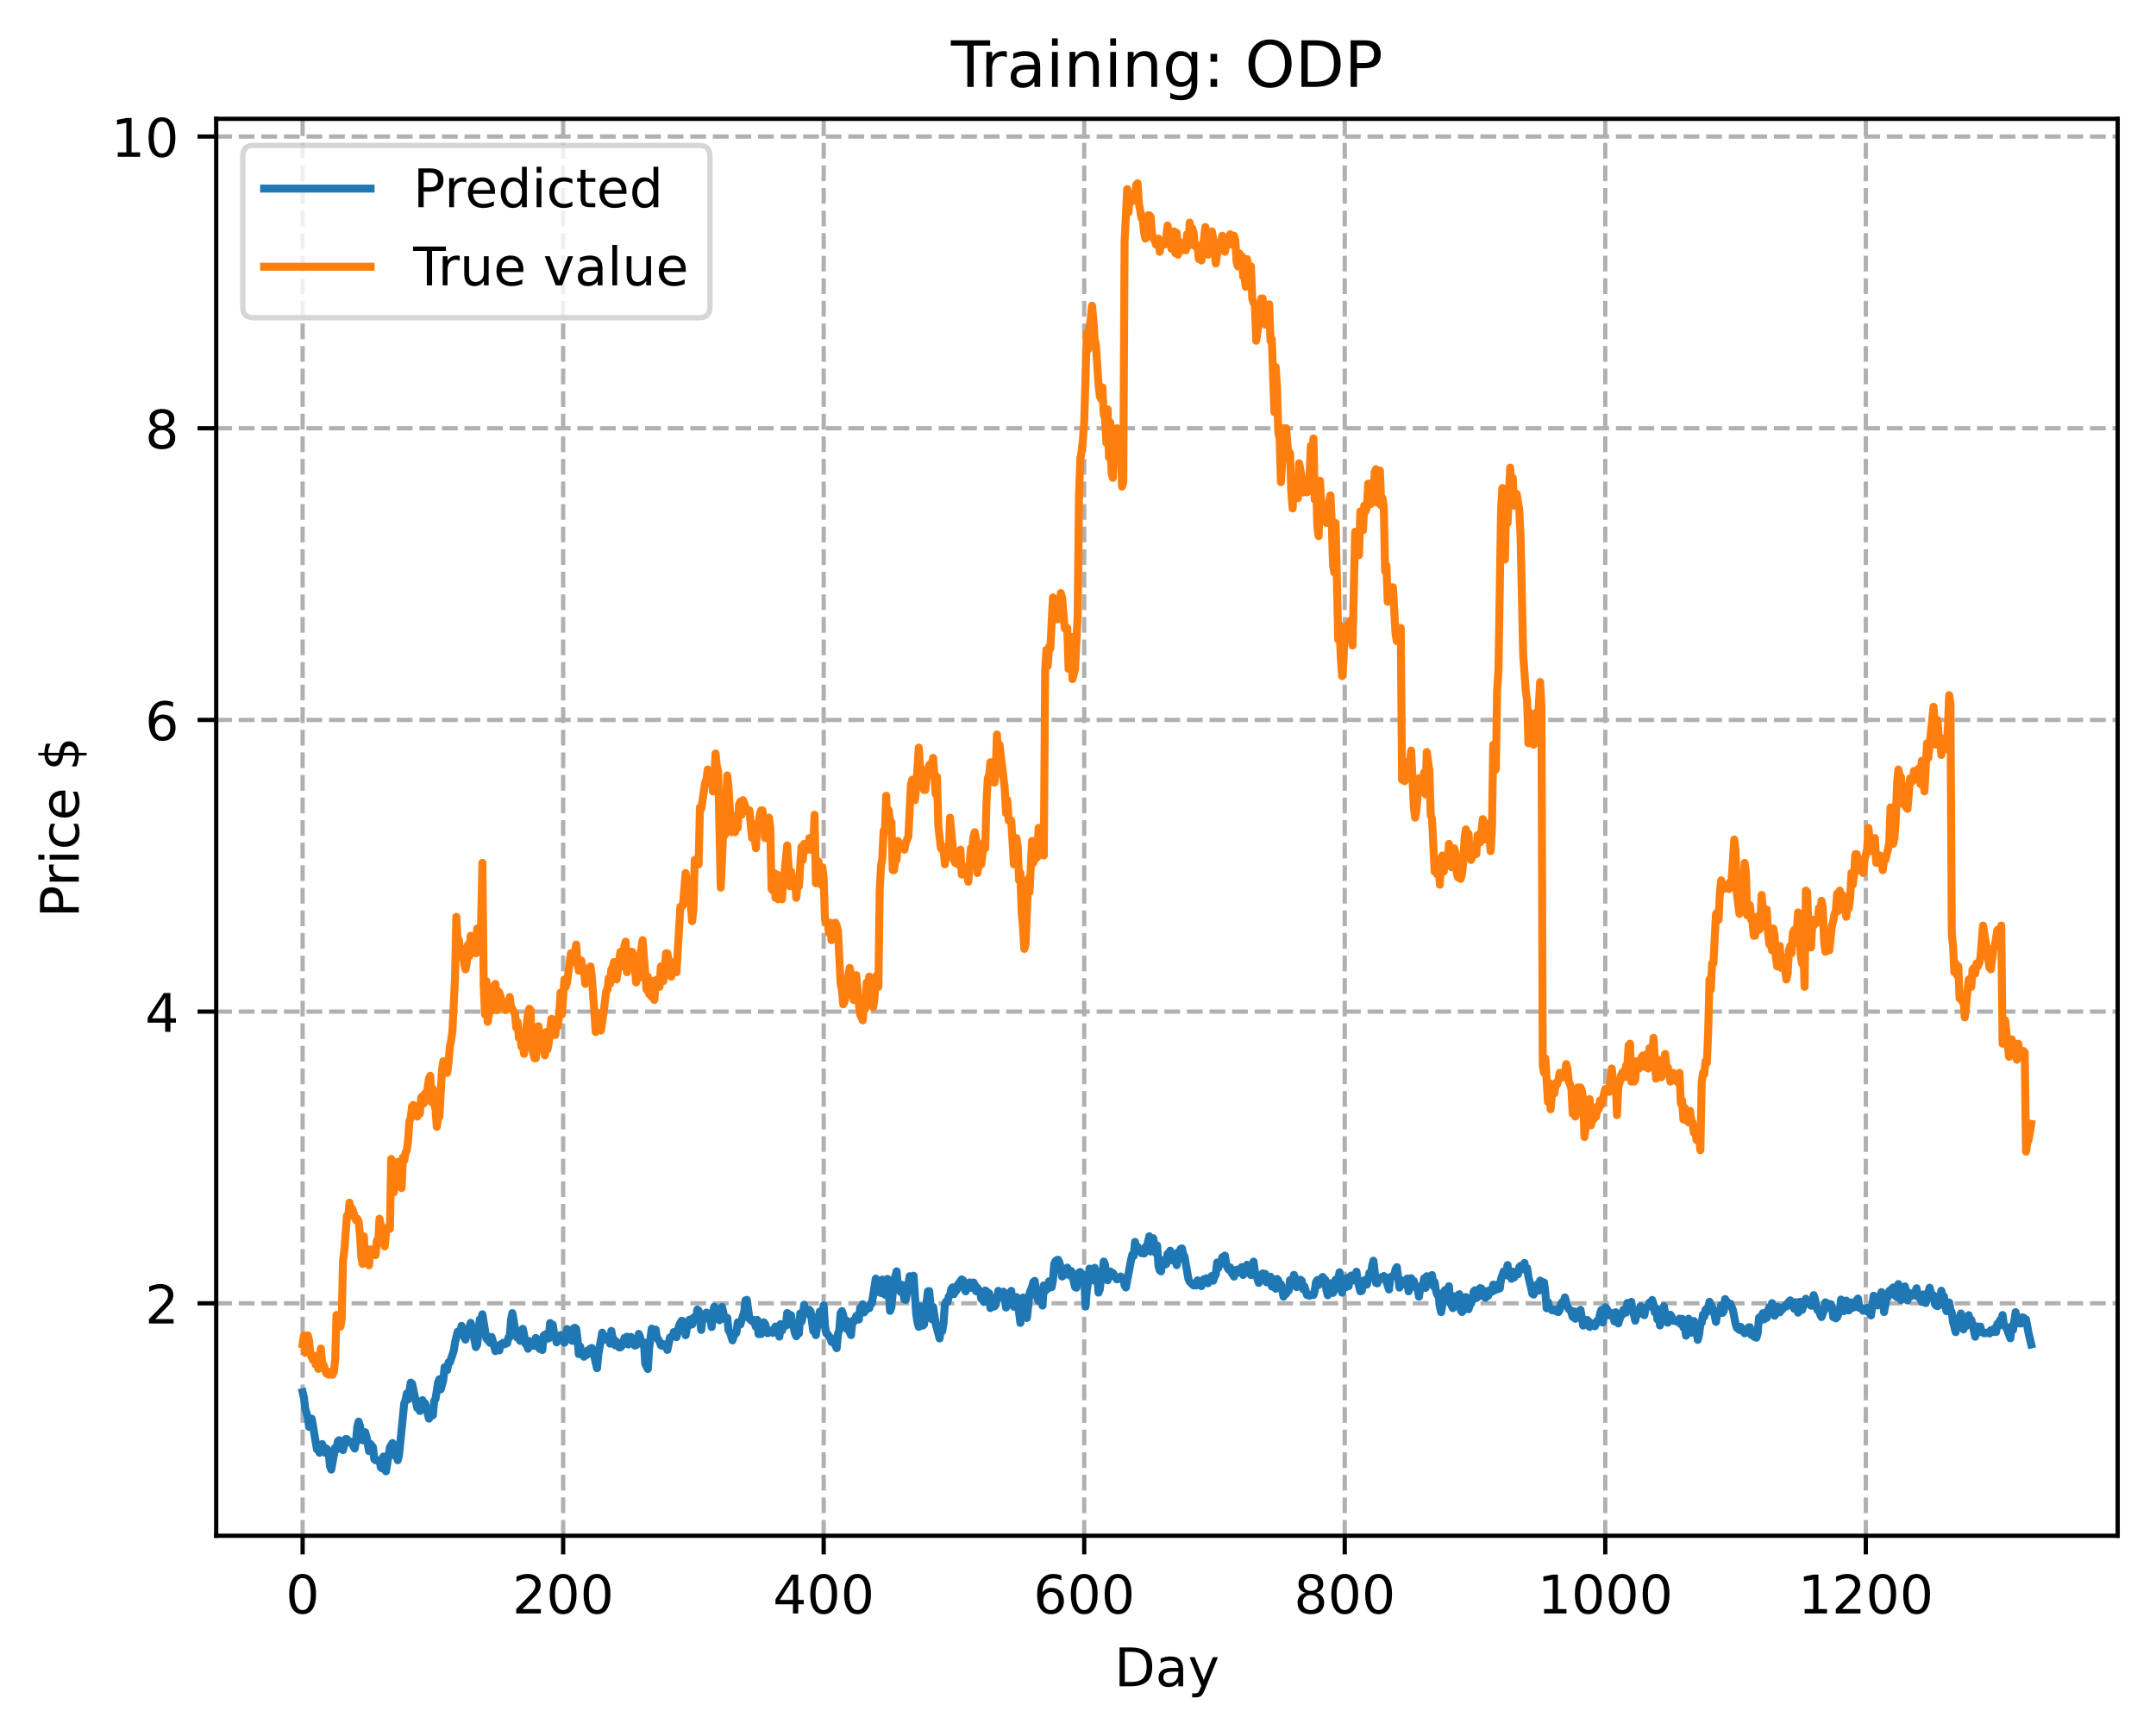 <?xml version="1.0" encoding="utf-8" standalone="no"?>
<!DOCTYPE svg PUBLIC "-//W3C//DTD SVG 1.1//EN"
  "http://www.w3.org/Graphics/SVG/1.1/DTD/svg11.dtd">
<!-- Created with matplotlib (https://matplotlib.org/) -->
<svg height="325.986pt" version="1.1" viewBox="0 0 404.923 325.986" width="404.923pt" xmlns="http://www.w3.org/2000/svg" xmlns:xlink="http://www.w3.org/1999/xlink">
 <defs>
  <style type="text/css">
*{stroke-linecap:butt;stroke-linejoin:round;}
  </style>
 </defs>
 <g id="figure_1">
  <g id="patch_1">
   <path d="M 0 325.986 
L 404.923 325.986 
L 404.923 0 
L 0 0 
z
" style="fill:#ffffff;"/>
  </g>
  <g id="axes_1">
   <g id="patch_2">
    <path d="M 40.603 288.43 
L 397.723 288.43 
L 397.723 22.318 
L 40.603 22.318 
z
" style="fill:#ffffff;"/>
   </g>
   <g id="matplotlib.axis_1">
    <g id="xtick_1">
     <g id="line2d_1">
      <path clip-path="url(#pa743ca43a1)" d="M 56.836 288.43 
L 56.836 22.318 
" style="fill:none;stroke:#b0b0b0;stroke-dasharray:2.96,1.28;stroke-dashoffset:0;stroke-width:0.8;"/>
     </g>
     <g id="line2d_2">
      <defs>
       <path d="M 0 0 
L 0 3.5 
" id="m5c0dcbb051" style="stroke:#000000;stroke-width:0.8;"/>
      </defs>
      <g>
       <use style="stroke:#000000;stroke-width:0.8;" x="56.836" xlink:href="#m5c0dcbb051" y="288.43"/>
      </g>
     </g>
     <g id="text_1">
      <!-- 0 -->
      <defs>
       <path d="M 31.781 66.406 
Q 24.172 66.406 20.328 58.906 
Q 16.5 51.422 16.5 36.375 
Q 16.5 21.391 20.328 13.891 
Q 24.172 6.391 31.781 6.391 
Q 39.453 6.391 43.281 13.891 
Q 47.125 21.391 47.125 36.375 
Q 47.125 51.422 43.281 58.906 
Q 39.453 66.406 31.781 66.406 
z
M 31.781 74.219 
Q 44.047 74.219 50.516 64.516 
Q 56.984 54.828 56.984 36.375 
Q 56.984 17.969 50.516 8.266 
Q 44.047 -1.422 31.781 -1.422 
Q 19.531 -1.422 13.062 8.266 
Q 6.594 17.969 6.594 36.375 
Q 6.594 54.828 13.062 64.516 
Q 19.531 74.219 31.781 74.219 
z
" id="DejaVuSans-48"/>
      </defs>
      <g transform="translate(53.655 303.029)scale(0.1 -0.1)">
       <use xlink:href="#DejaVuSans-48"/>
      </g>
     </g>
    </g>
    <g id="xtick_2">
     <g id="line2d_3">
      <path clip-path="url(#pa743ca43a1)" d="M 105.766 288.43 
L 105.766 22.318 
" style="fill:none;stroke:#b0b0b0;stroke-dasharray:2.96,1.28;stroke-dashoffset:0;stroke-width:0.8;"/>
     </g>
     <g id="line2d_4">
      <g>
       <use style="stroke:#000000;stroke-width:0.8;" x="105.766" xlink:href="#m5c0dcbb051" y="288.43"/>
      </g>
     </g>
     <g id="text_2">
      <!-- 200 -->
      <defs>
       <path d="M 19.188 8.297 
L 53.609 8.297 
L 53.609 0 
L 7.328 0 
L 7.328 8.297 
Q 12.938 14.109 22.625 23.891 
Q 32.328 33.688 34.812 36.531 
Q 39.547 41.844 41.422 45.531 
Q 43.312 49.219 43.312 52.781 
Q 43.312 58.594 39.234 62.25 
Q 35.156 65.922 28.609 65.922 
Q 23.969 65.922 18.812 64.312 
Q 13.672 62.703 7.812 59.422 
L 7.812 69.391 
Q 13.766 71.781 18.938 73 
Q 24.125 74.219 28.422 74.219 
Q 39.75 74.219 46.484 68.547 
Q 53.219 62.891 53.219 53.422 
Q 53.219 48.922 51.531 44.891 
Q 49.859 40.875 45.406 35.406 
Q 44.188 33.984 37.641 27.219 
Q 31.109 20.453 19.188 8.297 
z
" id="DejaVuSans-50"/>
      </defs>
      <g transform="translate(96.223 303.029)scale(0.1 -0.1)">
       <use xlink:href="#DejaVuSans-50"/>
       <use x="63.623" xlink:href="#DejaVuSans-48"/>
       <use x="127.246" xlink:href="#DejaVuSans-48"/>
      </g>
     </g>
    </g>
    <g id="xtick_3">
     <g id="line2d_5">
      <path clip-path="url(#pa743ca43a1)" d="M 154.697 288.43 
L 154.697 22.318 
" style="fill:none;stroke:#b0b0b0;stroke-dasharray:2.96,1.28;stroke-dashoffset:0;stroke-width:0.8;"/>
     </g>
     <g id="line2d_6">
      <g>
       <use style="stroke:#000000;stroke-width:0.8;" x="154.697" xlink:href="#m5c0dcbb051" y="288.43"/>
      </g>
     </g>
     <g id="text_3">
      <!-- 400 -->
      <defs>
       <path d="M 37.797 64.312 
L 12.891 25.391 
L 37.797 25.391 
z
M 35.203 72.906 
L 47.609 72.906 
L 47.609 25.391 
L 58.016 25.391 
L 58.016 17.188 
L 47.609 17.188 
L 47.609 0 
L 37.797 0 
L 37.797 17.188 
L 4.891 17.188 
L 4.891 26.703 
z
" id="DejaVuSans-52"/>
      </defs>
      <g transform="translate(145.153 303.029)scale(0.1 -0.1)">
       <use xlink:href="#DejaVuSans-52"/>
       <use x="63.623" xlink:href="#DejaVuSans-48"/>
       <use x="127.246" xlink:href="#DejaVuSans-48"/>
      </g>
     </g>
    </g>
    <g id="xtick_4">
     <g id="line2d_7">
      <path clip-path="url(#pa743ca43a1)" d="M 203.628 288.43 
L 203.628 22.318 
" style="fill:none;stroke:#b0b0b0;stroke-dasharray:2.96,1.28;stroke-dashoffset:0;stroke-width:0.8;"/>
     </g>
     <g id="line2d_8">
      <g>
       <use style="stroke:#000000;stroke-width:0.8;" x="203.628" xlink:href="#m5c0dcbb051" y="288.43"/>
      </g>
     </g>
     <g id="text_4">
      <!-- 600 -->
      <defs>
       <path d="M 33.016 40.375 
Q 26.375 40.375 22.484 35.828 
Q 18.609 31.297 18.609 23.391 
Q 18.609 15.531 22.484 10.953 
Q 26.375 6.391 33.016 6.391 
Q 39.656 6.391 43.531 10.953 
Q 47.406 15.531 47.406 23.391 
Q 47.406 31.297 43.531 35.828 
Q 39.656 40.375 33.016 40.375 
z
M 52.594 71.297 
L 52.594 62.312 
Q 48.875 64.062 45.094 64.984 
Q 41.312 65.922 37.594 65.922 
Q 27.828 65.922 22.672 59.328 
Q 17.531 52.734 16.797 39.406 
Q 19.672 43.656 24.016 45.922 
Q 28.375 48.188 33.594 48.188 
Q 44.578 48.188 50.953 41.516 
Q 57.328 34.859 57.328 23.391 
Q 57.328 12.156 50.688 5.359 
Q 44.047 -1.422 33.016 -1.422 
Q 20.359 -1.422 13.672 8.266 
Q 6.984 17.969 6.984 36.375 
Q 6.984 53.656 15.188 63.938 
Q 23.391 74.219 37.203 74.219 
Q 40.922 74.219 44.703 73.484 
Q 48.484 72.75 52.594 71.297 
z
" id="DejaVuSans-54"/>
      </defs>
      <g transform="translate(194.084 303.029)scale(0.1 -0.1)">
       <use xlink:href="#DejaVuSans-54"/>
       <use x="63.623" xlink:href="#DejaVuSans-48"/>
       <use x="127.246" xlink:href="#DejaVuSans-48"/>
      </g>
     </g>
    </g>
    <g id="xtick_5">
     <g id="line2d_9">
      <path clip-path="url(#pa743ca43a1)" d="M 252.558 288.43 
L 252.558 22.318 
" style="fill:none;stroke:#b0b0b0;stroke-dasharray:2.96,1.28;stroke-dashoffset:0;stroke-width:0.8;"/>
     </g>
     <g id="line2d_10">
      <g>
       <use style="stroke:#000000;stroke-width:0.8;" x="252.558" xlink:href="#m5c0dcbb051" y="288.43"/>
      </g>
     </g>
     <g id="text_5">
      <!-- 800 -->
      <defs>
       <path d="M 31.781 34.625 
Q 24.75 34.625 20.719 30.859 
Q 16.703 27.094 16.703 20.516 
Q 16.703 13.922 20.719 10.156 
Q 24.75 6.391 31.781 6.391 
Q 38.812 6.391 42.859 10.172 
Q 46.922 13.969 46.922 20.516 
Q 46.922 27.094 42.891 30.859 
Q 38.875 34.625 31.781 34.625 
z
M 21.922 38.812 
Q 15.578 40.375 12.031 44.719 
Q 8.5 49.078 8.5 55.328 
Q 8.5 64.062 14.719 69.141 
Q 20.953 74.219 31.781 74.219 
Q 42.672 74.219 48.875 69.141 
Q 55.078 64.062 55.078 55.328 
Q 55.078 49.078 51.531 44.719 
Q 48 40.375 41.703 38.812 
Q 48.828 37.156 52.797 32.312 
Q 56.781 27.484 56.781 20.516 
Q 56.781 9.906 50.312 4.234 
Q 43.844 -1.422 31.781 -1.422 
Q 19.734 -1.422 13.25 4.234 
Q 6.781 9.906 6.781 20.516 
Q 6.781 27.484 10.781 32.312 
Q 14.797 37.156 21.922 38.812 
z
M 18.312 54.391 
Q 18.312 48.734 21.844 45.562 
Q 25.391 42.391 31.781 42.391 
Q 38.141 42.391 41.719 45.562 
Q 45.312 48.734 45.312 54.391 
Q 45.312 60.062 41.719 63.234 
Q 38.141 66.406 31.781 66.406 
Q 25.391 66.406 21.844 63.234 
Q 18.312 60.062 18.312 54.391 
z
" id="DejaVuSans-56"/>
      </defs>
      <g transform="translate(243.015 303.029)scale(0.1 -0.1)">
       <use xlink:href="#DejaVuSans-56"/>
       <use x="63.623" xlink:href="#DejaVuSans-48"/>
       <use x="127.246" xlink:href="#DejaVuSans-48"/>
      </g>
     </g>
    </g>
    <g id="xtick_6">
     <g id="line2d_11">
      <path clip-path="url(#pa743ca43a1)" d="M 301.489 288.43 
L 301.489 22.318 
" style="fill:none;stroke:#b0b0b0;stroke-dasharray:2.96,1.28;stroke-dashoffset:0;stroke-width:0.8;"/>
     </g>
     <g id="line2d_12">
      <g>
       <use style="stroke:#000000;stroke-width:0.8;" x="301.489" xlink:href="#m5c0dcbb051" y="288.43"/>
      </g>
     </g>
     <g id="text_6">
      <!-- 1000 -->
      <defs>
       <path d="M 12.406 8.297 
L 28.516 8.297 
L 28.516 63.922 
L 10.984 60.406 
L 10.984 69.391 
L 28.422 72.906 
L 38.281 72.906 
L 38.281 8.297 
L 54.391 8.297 
L 54.391 0 
L 12.406 0 
z
" id="DejaVuSans-49"/>
      </defs>
      <g transform="translate(288.764 303.029)scale(0.1 -0.1)">
       <use xlink:href="#DejaVuSans-49"/>
       <use x="63.623" xlink:href="#DejaVuSans-48"/>
       <use x="127.246" xlink:href="#DejaVuSans-48"/>
       <use x="190.869" xlink:href="#DejaVuSans-48"/>
      </g>
     </g>
    </g>
    <g id="xtick_7">
     <g id="line2d_13">
      <path clip-path="url(#pa743ca43a1)" d="M 350.419 288.43 
L 350.419 22.318 
" style="fill:none;stroke:#b0b0b0;stroke-dasharray:2.96,1.28;stroke-dashoffset:0;stroke-width:0.8;"/>
     </g>
     <g id="line2d_14">
      <g>
       <use style="stroke:#000000;stroke-width:0.8;" x="350.419" xlink:href="#m5c0dcbb051" y="288.43"/>
      </g>
     </g>
     <g id="text_7">
      <!-- 1200 -->
      <g transform="translate(337.694 303.029)scale(0.1 -0.1)">
       <use xlink:href="#DejaVuSans-49"/>
       <use x="63.623" xlink:href="#DejaVuSans-50"/>
       <use x="127.246" xlink:href="#DejaVuSans-48"/>
       <use x="190.869" xlink:href="#DejaVuSans-48"/>
      </g>
     </g>
    </g>
    <g id="text_8">
     <!-- Day -->
     <defs>
      <path d="M 19.672 64.797 
L 19.672 8.109 
L 31.594 8.109 
Q 46.688 8.109 53.688 14.938 
Q 60.688 21.781 60.688 36.531 
Q 60.688 51.172 53.688 57.984 
Q 46.688 64.797 31.594 64.797 
z
M 9.812 72.906 
L 30.078 72.906 
Q 51.266 72.906 61.172 64.094 
Q 71.094 55.281 71.094 36.531 
Q 71.094 17.672 61.125 8.828 
Q 51.172 0 30.078 0 
L 9.812 0 
z
" id="DejaVuSans-68"/>
      <path d="M 34.281 27.484 
Q 23.391 27.484 19.188 25 
Q 14.984 22.516 14.984 16.5 
Q 14.984 11.719 18.141 8.906 
Q 21.297 6.109 26.703 6.109 
Q 34.188 6.109 38.703 11.406 
Q 43.219 16.703 43.219 25.484 
L 43.219 27.484 
z
M 52.203 31.203 
L 52.203 0 
L 43.219 0 
L 43.219 8.297 
Q 40.141 3.328 35.547 0.953 
Q 30.953 -1.422 24.312 -1.422 
Q 15.922 -1.422 10.953 3.297 
Q 6 8.016 6 15.922 
Q 6 25.141 12.172 29.828 
Q 18.359 34.516 30.609 34.516 
L 43.219 34.516 
L 43.219 35.406 
Q 43.219 41.609 39.141 45 
Q 35.062 48.391 27.688 48.391 
Q 23 48.391 18.547 47.266 
Q 14.109 46.141 10.016 43.891 
L 10.016 52.203 
Q 14.938 54.109 19.578 55.047 
Q 24.219 56 28.609 56 
Q 40.484 56 46.344 49.844 
Q 52.203 43.703 52.203 31.203 
z
" id="DejaVuSans-97"/>
      <path d="M 32.172 -5.078 
Q 28.375 -14.844 24.75 -17.812 
Q 21.141 -20.797 15.094 -20.797 
L 7.906 -20.797 
L 7.906 -13.281 
L 13.188 -13.281 
Q 16.891 -13.281 18.938 -11.516 
Q 21 -9.766 23.484 -3.219 
L 25.094 0.875 
L 2.984 54.688 
L 12.5 54.688 
L 29.594 11.922 
L 46.688 54.688 
L 56.203 54.688 
z
" id="DejaVuSans-121"/>
     </defs>
     <g transform="translate(209.29 316.707)scale(0.1 -0.1)">
      <use xlink:href="#DejaVuSans-68"/>
      <use x="77.002" xlink:href="#DejaVuSans-97"/>
      <use x="138.281" xlink:href="#DejaVuSans-121"/>
     </g>
    </g>
   </g>
   <g id="matplotlib.axis_2">
    <g id="ytick_1">
     <g id="line2d_15">
      <path clip-path="url(#pa743ca43a1)" d="M 40.603 244.775 
L 397.723 244.775 
" style="fill:none;stroke:#b0b0b0;stroke-dasharray:2.96,1.28;stroke-dashoffset:0;stroke-width:0.8;"/>
     </g>
     <g id="line2d_16">
      <defs>
       <path d="M 0 0 
L -3.5 0 
" id="m86b8c92b62" style="stroke:#000000;stroke-width:0.8;"/>
      </defs>
      <g>
       <use style="stroke:#000000;stroke-width:0.8;" x="40.603" xlink:href="#m86b8c92b62" y="244.775"/>
      </g>
     </g>
     <g id="text_9">
      <!-- 2 -->
      <g transform="translate(27.241 248.574)scale(0.1 -0.1)">
       <use xlink:href="#DejaVuSans-50"/>
      </g>
     </g>
    </g>
    <g id="ytick_2">
     <g id="line2d_17">
      <path clip-path="url(#pa743ca43a1)" d="M 40.603 189.993 
L 397.723 189.993 
" style="fill:none;stroke:#b0b0b0;stroke-dasharray:2.96,1.28;stroke-dashoffset:0;stroke-width:0.8;"/>
     </g>
     <g id="line2d_18">
      <g>
       <use style="stroke:#000000;stroke-width:0.8;" x="40.603" xlink:href="#m86b8c92b62" y="189.993"/>
      </g>
     </g>
     <g id="text_10">
      <!-- 4 -->
      <g transform="translate(27.241 193.793)scale(0.1 -0.1)">
       <use xlink:href="#DejaVuSans-52"/>
      </g>
     </g>
    </g>
    <g id="ytick_3">
     <g id="line2d_19">
      <path clip-path="url(#pa743ca43a1)" d="M 40.603 135.212 
L 397.723 135.212 
" style="fill:none;stroke:#b0b0b0;stroke-dasharray:2.96,1.28;stroke-dashoffset:0;stroke-width:0.8;"/>
     </g>
     <g id="line2d_20">
      <g>
       <use style="stroke:#000000;stroke-width:0.8;" x="40.603" xlink:href="#m86b8c92b62" y="135.212"/>
      </g>
     </g>
     <g id="text_11">
      <!-- 6 -->
      <g transform="translate(27.241 139.011)scale(0.1 -0.1)">
       <use xlink:href="#DejaVuSans-54"/>
      </g>
     </g>
    </g>
    <g id="ytick_4">
     <g id="line2d_21">
      <path clip-path="url(#pa743ca43a1)" d="M 40.603 80.431 
L 397.723 80.431 
" style="fill:none;stroke:#b0b0b0;stroke-dasharray:2.96,1.28;stroke-dashoffset:0;stroke-width:0.8;"/>
     </g>
     <g id="line2d_22">
      <g>
       <use style="stroke:#000000;stroke-width:0.8;" x="40.603" xlink:href="#m86b8c92b62" y="80.431"/>
      </g>
     </g>
     <g id="text_12">
      <!-- 8 -->
      <g transform="translate(27.241 84.23)scale(0.1 -0.1)">
       <use xlink:href="#DejaVuSans-56"/>
      </g>
     </g>
    </g>
    <g id="ytick_5">
     <g id="line2d_23">
      <path clip-path="url(#pa743ca43a1)" d="M 40.603 25.649 
L 397.723 25.649 
" style="fill:none;stroke:#b0b0b0;stroke-dasharray:2.96,1.28;stroke-dashoffset:0;stroke-width:0.8;"/>
     </g>
     <g id="line2d_24">
      <g>
       <use style="stroke:#000000;stroke-width:0.8;" x="40.603" xlink:href="#m86b8c92b62" y="25.649"/>
      </g>
     </g>
     <g id="text_13">
      <!-- 10 -->
      <g transform="translate(20.878 29.448)scale(0.1 -0.1)">
       <use xlink:href="#DejaVuSans-49"/>
       <use x="63.623" xlink:href="#DejaVuSans-48"/>
      </g>
     </g>
    </g>
    <g id="text_14">
     <!-- Price $ -->
     <defs>
      <path d="M 19.672 64.797 
L 19.672 37.406 
L 32.078 37.406 
Q 38.969 37.406 42.719 40.969 
Q 46.484 44.531 46.484 51.125 
Q 46.484 57.672 42.719 61.234 
Q 38.969 64.797 32.078 64.797 
z
M 9.812 72.906 
L 32.078 72.906 
Q 44.344 72.906 50.609 67.359 
Q 56.891 61.812 56.891 51.125 
Q 56.891 40.328 50.609 34.812 
Q 44.344 29.297 32.078 29.297 
L 19.672 29.297 
L 19.672 0 
L 9.812 0 
z
" id="DejaVuSans-80"/>
      <path d="M 41.109 46.297 
Q 39.594 47.172 37.812 47.578 
Q 36.031 48 33.891 48 
Q 26.266 48 22.188 43.047 
Q 18.109 38.094 18.109 28.812 
L 18.109 0 
L 9.078 0 
L 9.078 54.688 
L 18.109 54.688 
L 18.109 46.188 
Q 20.953 51.172 25.484 53.578 
Q 30.031 56 36.531 56 
Q 37.453 56 38.578 55.875 
Q 39.703 55.766 41.062 55.516 
z
" id="DejaVuSans-114"/>
      <path d="M 9.422 54.688 
L 18.406 54.688 
L 18.406 0 
L 9.422 0 
z
M 9.422 75.984 
L 18.406 75.984 
L 18.406 64.594 
L 9.422 64.594 
z
" id="DejaVuSans-105"/>
      <path d="M 48.781 52.594 
L 48.781 44.188 
Q 44.969 46.297 41.141 47.344 
Q 37.312 48.391 33.406 48.391 
Q 24.656 48.391 19.812 42.844 
Q 14.984 37.312 14.984 27.297 
Q 14.984 17.281 19.812 11.734 
Q 24.656 6.203 33.406 6.203 
Q 37.312 6.203 41.141 7.25 
Q 44.969 8.297 48.781 10.406 
L 48.781 2.094 
Q 45.016 0.344 40.984 -0.531 
Q 36.969 -1.422 32.422 -1.422 
Q 20.062 -1.422 12.781 6.344 
Q 5.516 14.109 5.516 27.297 
Q 5.516 40.672 12.859 48.328 
Q 20.219 56 33.016 56 
Q 37.156 56 41.109 55.141 
Q 45.062 54.297 48.781 52.594 
z
" id="DejaVuSans-99"/>
      <path d="M 56.203 29.594 
L 56.203 25.203 
L 14.891 25.203 
Q 15.484 15.922 20.484 11.062 
Q 25.484 6.203 34.422 6.203 
Q 39.594 6.203 44.453 7.469 
Q 49.312 8.734 54.109 11.281 
L 54.109 2.781 
Q 49.266 0.734 44.188 -0.344 
Q 39.109 -1.422 33.891 -1.422 
Q 20.797 -1.422 13.156 6.188 
Q 5.516 13.812 5.516 26.812 
Q 5.516 40.234 12.766 48.109 
Q 20.016 56 32.328 56 
Q 43.359 56 49.781 48.891 
Q 56.203 41.797 56.203 29.594 
z
M 47.219 32.234 
Q 47.125 39.594 43.094 43.984 
Q 39.062 48.391 32.422 48.391 
Q 24.906 48.391 20.391 44.141 
Q 15.875 39.891 15.188 32.172 
z
" id="DejaVuSans-101"/>
      <path id="DejaVuSans-32"/>
      <path d="M 33.797 -14.703 
L 28.906 -14.703 
L 28.859 0 
Q 23.734 0.094 18.609 1.188 
Q 13.484 2.297 8.297 4.5 
L 8.297 13.281 
Q 13.281 10.156 18.375 8.562 
Q 23.484 6.984 28.906 6.938 
L 28.906 29.203 
Q 18.109 30.953 13.203 35.156 
Q 8.297 39.359 8.297 46.688 
Q 8.297 54.641 13.625 59.219 
Q 18.953 63.812 28.906 64.5 
L 28.906 75.984 
L 33.797 75.984 
L 33.797 64.656 
Q 38.328 64.453 42.578 63.688 
Q 46.828 62.938 50.875 61.625 
L 50.875 53.078 
Q 46.828 55.125 42.547 56.25 
Q 38.281 57.375 33.797 57.562 
L 33.797 36.719 
Q 44.875 35.016 50.094 30.609 
Q 55.328 26.219 55.328 18.609 
Q 55.328 10.359 49.781 5.594 
Q 44.234 0.828 33.797 0.094 
z
M 28.906 37.594 
L 28.906 57.625 
Q 23.25 56.984 20.266 54.391 
Q 17.281 51.812 17.281 47.516 
Q 17.281 43.312 20.031 40.969 
Q 22.797 38.625 28.906 37.594 
z
M 33.797 28.219 
L 33.797 7.078 
Q 39.984 7.906 43.141 10.594 
Q 46.297 13.281 46.297 17.672 
Q 46.297 21.969 43.281 24.5 
Q 40.281 27.047 33.797 28.219 
z
" id="DejaVuSans-36"/>
     </defs>
     <g transform="translate(14.798 172.342)rotate(-90)scale(0.1 -0.1)">
      <use xlink:href="#DejaVuSans-80"/>
      <use x="58.553" xlink:href="#DejaVuSans-114"/>
      <use x="99.666" xlink:href="#DejaVuSans-105"/>
      <use x="127.449" xlink:href="#DejaVuSans-99"/>
      <use x="182.43" xlink:href="#DejaVuSans-101"/>
      <use x="243.953" xlink:href="#DejaVuSans-32"/>
      <use x="275.74" xlink:href="#DejaVuSans-36"/>
     </g>
    </g>
   </g>
   <g id="line2d_25">
    <path clip-path="url(#pa743ca43a1)" d="M 56.836 261.475 
L 57.081 262.467 
L 57.325 264.595 
L 57.814 266.2 
L 58.059 267.999 
L 58.304 267.967 
L 58.548 266.457 
L 59.527 272.217 
L 59.772 271.963 
L 60.016 272.848 
L 60.506 271.208 
L 60.75 272.52 
L 60.995 272.825 
L 61.24 272.008 
L 61.484 272.216 
L 61.729 272.835 
L 61.974 275.36 
L 62.218 276.009 
L 62.952 271.875 
L 63.197 272.258 
L 63.441 270.718 
L 63.686 270.485 
L 63.931 270.861 
L 64.42 272.342 
L 64.909 270.273 
L 65.154 270.284 
L 65.399 270.698 
L 65.643 270.841 
L 65.888 270.771 
L 66.622 272.061 
L 66.867 270.668 
L 67.111 267.905 
L 67.356 266.992 
L 67.601 267.828 
L 68.09 270.514 
L 68.579 268.986 
L 68.824 269.832 
L 69.313 272.549 
L 69.558 271.186 
L 70.047 271.802 
L 70.292 274.052 
L 70.536 274.249 
L 71.026 274.258 
L 71.27 274.25 
L 71.515 275.589 
L 71.76 275.785 
L 72.004 273.554 
L 72.494 276.334 
L 73.228 271.809 
L 73.717 271.018 
L 73.962 271.5 
L 74.206 273.417 
L 74.451 272.729 
L 74.696 274.249 
L 74.94 273.303 
L 75.919 263.569 
L 76.163 262.965 
L 76.408 261.706 
L 76.653 262.838 
L 77.142 259.673 
L 77.387 259.862 
L 78.365 264.431 
L 78.61 264.205 
L 78.855 265.01 
L 79.099 264.793 
L 79.344 262.963 
L 79.589 263.62 
L 79.833 263.547 
L 80.567 266.437 
L 80.812 265.991 
L 81.056 265.141 
L 81.301 265.805 
L 81.546 263.116 
L 81.79 262.756 
L 82.28 259.606 
L 82.524 259.028 
L 82.769 260.949 
L 83.258 259.181 
L 83.503 256.777 
L 83.992 257.313 
L 84.237 255.865 
L 84.482 255.91 
L 85.216 253.713 
L 85.46 252.14 
L 85.95 250.126 
L 86.194 250.007 
L 86.439 250.202 
L 86.684 249.015 
L 87.173 251.117 
L 87.417 251.597 
L 87.907 249.515 
L 88.151 249.395 
L 88.396 248.449 
L 88.641 249.208 
L 89.375 253.013 
L 89.619 252.538 
L 90.109 247.81 
L 90.353 247.747 
L 90.598 246.844 
L 91.332 251.347 
L 92.066 252.224 
L 92.311 251.084 
L 92.8 252.786 
L 93.044 253.768 
L 93.289 252.735 
L 93.778 253.618 
L 94.023 252.485 
L 94.268 252.578 
L 94.512 252.194 
L 94.757 252.472 
L 95.246 252.269 
L 95.491 251.216 
L 95.736 251.127 
L 95.98 247.894 
L 96.225 246.613 
L 96.959 250.82 
L 97.204 251.281 
L 97.448 251.106 
L 97.693 251.832 
L 97.938 249.995 
L 98.182 249.563 
L 98.427 250.629 
L 98.672 252.395 
L 98.916 252.469 
L 99.161 253.317 
L 99.405 251.865 
L 99.65 252.458 
L 99.895 252.737 
L 100.139 252.649 
L 100.384 252.793 
L 100.629 251.278 
L 100.873 251.854 
L 101.118 251.813 
L 101.363 253.344 
L 101.607 251.917 
L 101.852 253.557 
L 102.097 250.888 
L 102.341 250.658 
L 102.586 251.492 
L 102.831 250.377 
L 103.075 251.354 
L 103.32 248.48 
L 103.565 249.429 
L 103.809 248.79 
L 104.054 250.386 
L 104.299 250.976 
L 104.543 252.116 
L 104.788 250.92 
L 105.032 251.32 
L 105.277 250.738 
L 105.522 251.325 
L 105.766 251.184 
L 106.011 252.174 
L 106.256 251.524 
L 106.5 249.609 
L 106.745 251.072 
L 106.99 251.536 
L 107.234 251.338 
L 107.479 251.838 
L 107.724 249.513 
L 107.968 249.366 
L 108.213 249.561 
L 108.458 251.412 
L 108.702 254.325 
L 108.947 252.866 
L 109.192 253.919 
L 109.436 254.121 
L 109.681 254.813 
L 109.926 254.361 
L 110.17 254.502 
L 110.415 253.604 
L 110.66 253.542 
L 110.904 253.262 
L 111.149 253.175 
L 111.393 253.855 
L 112.127 256.965 
L 112.372 254.394 
L 113.106 250.291 
L 113.351 251.655 
L 113.84 250.978 
L 114.085 251.548 
L 114.329 251.622 
L 114.574 252.35 
L 114.819 249.964 
L 115.063 251.449 
L 115.308 251.545 
L 115.553 252.673 
L 115.797 251.991 
L 116.042 252.215 
L 116.287 253.057 
L 116.531 253.052 
L 117.02 252.488 
L 117.265 251.293 
L 117.51 251.72 
L 117.754 251.046 
L 117.999 252.514 
L 118.488 251.078 
L 118.733 252.298 
L 118.978 252.406 
L 119.222 252.716 
L 119.467 252.646 
L 119.712 252.391 
L 119.956 250.52 
L 120.201 251.053 
L 120.446 252.371 
L 120.69 252.158 
L 120.935 252.107 
L 121.18 256.126 
L 121.669 257.122 
L 121.914 253.26 
L 122.403 249.533 
L 122.648 250.118 
L 122.892 250.411 
L 123.137 249.722 
L 123.381 251.231 
L 123.871 251.962 
L 124.115 252.648 
L 124.36 252.785 
L 124.605 252.446 
L 124.849 252.672 
L 125.094 252.729 
L 125.339 253.531 
L 125.828 251.201 
L 126.317 250.979 
L 126.562 250.158 
L 126.807 250.343 
L 127.051 251.136 
L 127.541 248.932 
L 128.03 248.05 
L 128.275 248.162 
L 128.519 248.918 
L 128.764 250.77 
L 129.008 249.447 
L 129.253 249.076 
L 129.498 247.862 
L 129.742 247.818 
L 129.987 248.755 
L 130.232 247.475 
L 130.476 247.71 
L 130.721 247.7 
L 130.966 245.951 
L 131.21 246.161 
L 131.7 249.787 
L 131.944 247.642 
L 132.189 247.332 
L 132.434 247.425 
L 132.678 246.525 
L 132.923 247.656 
L 133.412 247.698 
L 133.657 249.241 
L 133.902 246.486 
L 134.146 245.406 
L 134.391 246.715 
L 134.636 245.981 
L 134.88 246.473 
L 135.125 247.961 
L 135.614 245.47 
L 136.103 247.71 
L 136.348 247.723 
L 136.593 247.517 
L 136.837 249.887 
L 137.082 250.194 
L 137.571 251.735 
L 137.816 250.895 
L 138.305 250.297 
L 138.55 248.353 
L 139.039 248.768 
L 139.773 246.354 
L 140.018 244.229 
L 140.263 244.136 
L 140.752 247.673 
L 141.241 248.127 
L 141.486 247.886 
L 141.975 249.217 
L 142.22 247.896 
L 142.464 250.556 
L 142.954 250.547 
L 143.443 248.348 
L 143.688 248.676 
L 144.177 250.39 
L 144.422 250.016 
L 144.911 249.852 
L 145.156 250.34 
L 145.645 249.139 
L 146.134 249.471 
L 146.379 251.04 
L 146.624 248.68 
L 146.868 249.898 
L 147.113 249.045 
L 147.357 248.794 
L 147.602 249 
L 147.847 246.596 
L 148.091 247.013 
L 148.336 246.937 
L 148.581 247.024 
L 148.825 248.818 
L 149.07 249.378 
L 149.315 250.435 
L 149.559 250.974 
L 149.804 249.509 
L 150.049 250.441 
L 150.293 246.68 
L 150.538 248.22 
L 150.783 247.235 
L 151.027 245.049 
L 151.272 246.55 
L 151.517 246.716 
L 151.761 246.206 
L 152.006 245.999 
L 152.251 246.31 
L 152.74 249.977 
L 152.984 249.958 
L 153.229 250.759 
L 153.718 247.489 
L 153.963 246.329 
L 154.208 247.11 
L 154.452 247.168 
L 154.697 245.16 
L 154.942 249.079 
L 155.186 250.416 
L 155.431 250.548 
L 155.676 251.022 
L 155.92 251.149 
L 156.165 252.038 
L 156.41 251.556 
L 157.144 253.213 
L 157.388 250.463 
L 157.633 249.782 
L 157.878 246.643 
L 158.122 246.239 
L 158.367 247.001 
L 158.612 249.22 
L 158.856 247.91 
L 159.101 249.649 
L 159.345 248.655 
L 159.59 250.229 
L 159.835 250.758 
L 160.079 248.098 
L 160.324 248.275 
L 160.569 247.931 
L 160.813 247.153 
L 161.303 247.835 
L 161.547 245.65 
L 161.792 245.932 
L 162.037 244.957 
L 162.281 246.492 
L 162.526 246.168 
L 162.771 245.464 
L 163.26 245.713 
L 163.505 244.831 
L 163.749 244.786 
L 164.483 240.135 
L 164.728 242.667 
L 164.972 242.533 
L 165.217 242.113 
L 165.462 242.849 
L 165.706 240.319 
L 165.951 240.524 
L 166.196 243.166 
L 166.685 240.202 
L 167.174 246.205 
L 167.419 245.525 
L 167.908 240.283 
L 168.153 239.709 
L 168.398 238.774 
L 168.642 241.808 
L 169.132 242.617 
L 169.376 241.292 
L 169.866 244.07 
L 170.11 244.142 
L 170.844 239.687 
L 171.333 240.739 
L 171.578 239.603 
L 172.067 246.692 
L 172.312 248.351 
L 172.557 249.198 
L 172.801 245.374 
L 173.291 248.974 
L 173.535 248.774 
L 174.269 242.529 
L 174.514 242.48 
L 175.003 247.777 
L 175.248 245.457 
L 175.737 248.645 
L 176.471 251.381 
L 176.716 249.506 
L 176.96 250.02 
L 177.205 248.561 
L 177.45 245.038 
L 177.694 244.433 
L 177.939 244.561 
L 178.184 243.506 
L 178.428 243.264 
L 178.673 242.069 
L 178.918 241.78 
L 179.162 243.056 
L 179.407 242.468 
L 179.652 242.373 
L 179.896 241.292 
L 180.63 240.289 
L 180.875 240.476 
L 181.12 242.014 
L 181.364 242.538 
L 181.609 241.48 
L 181.854 241.827 
L 182.098 240.853 
L 182.343 241.884 
L 182.588 241.528 
L 182.832 240.869 
L 183.077 241.282 
L 183.321 242.522 
L 183.566 241.876 
L 183.811 242.319 
L 184.055 242.443 
L 184.3 243.948 
L 184.545 242.866 
L 184.789 244.529 
L 185.034 242.374 
L 185.279 242.515 
L 185.523 243.046 
L 185.768 242.881 
L 186.013 245.68 
L 186.257 243.739 
L 186.747 245.384 
L 186.991 245.099 
L 187.236 244.058 
L 187.481 242.436 
L 187.725 242.757 
L 187.97 243.601 
L 188.459 242.601 
L 188.948 245.575 
L 189.193 243.437 
L 189.438 242.935 
L 189.682 243.007 
L 189.927 242.441 
L 190.172 244.577 
L 190.416 245.428 
L 190.661 243.788 
L 190.906 243.602 
L 191.15 244.493 
L 191.64 248.458 
L 191.884 245.122 
L 192.129 243.691 
L 192.863 247.537 
L 193.352 242.911 
L 193.842 241.681 
L 194.086 240.775 
L 194.331 240.571 
L 194.82 243.868 
L 195.065 244.336 
L 195.309 244.292 
L 195.554 243.274 
L 195.799 245.214 
L 196.043 241.404 
L 196.288 242.471 
L 196.533 241.69 
L 196.777 242.057 
L 197.022 240.655 
L 197.267 240.802 
L 197.511 241.748 
L 197.756 240.455 
L 198.001 237.341 
L 198.245 236.843 
L 198.49 236.647 
L 198.735 236.604 
L 198.979 237.128 
L 199.224 238.169 
L 199.469 239.752 
L 199.713 239.564 
L 199.958 238.287 
L 200.203 239.254 
L 200.447 238.075 
L 200.692 239.226 
L 200.936 239.556 
L 201.181 238.702 
L 201.915 241.718 
L 202.16 241.853 
L 202.649 239.006 
L 202.894 238.898 
L 203.138 239.176 
L 203.383 240.403 
L 203.628 239.742 
L 203.872 245.4 
L 204.117 242.301 
L 204.362 240.79 
L 204.606 238.264 
L 204.851 238.365 
L 205.34 240.476 
L 205.585 238.111 
L 205.83 239.44 
L 206.074 239.835 
L 206.319 242.777 
L 206.563 242.115 
L 206.808 239.868 
L 207.053 239.085 
L 207.297 236.936 
L 207.542 237.505 
L 207.787 240.087 
L 208.031 240.452 
L 208.521 238.795 
L 208.765 239.569 
L 209.01 239.083 
L 209.744 240.275 
L 209.989 240.229 
L 210.233 240.07 
L 210.478 239.744 
L 210.723 240.149 
L 210.967 240.223 
L 211.212 241.417 
L 211.457 241.811 
L 212.435 236.57 
L 212.68 235.597 
L 212.924 235.887 
L 213.169 233.253 
L 213.414 234.269 
L 213.658 234.161 
L 213.903 234.694 
L 214.148 234.87 
L 214.392 235.366 
L 214.637 234.857 
L 214.882 235.424 
L 215.126 234.215 
L 215.371 234.2 
L 215.86 232.188 
L 216.105 235.045 
L 216.594 232.552 
L 217.084 235.339 
L 217.328 233.916 
L 217.573 237.783 
L 217.818 238.587 
L 218.062 238.782 
L 218.307 236.636 
L 218.551 236.885 
L 218.796 237.511 
L 219.041 237.392 
L 219.285 235.488 
L 219.53 235.335 
L 219.775 234.899 
L 220.264 236.755 
L 220.509 235.928 
L 220.753 236.505 
L 220.998 237.616 
L 221.243 235.178 
L 221.487 236.465 
L 221.732 234.591 
L 221.977 234.465 
L 222.221 235.566 
L 222.466 236.012 
L 223.2 240.2 
L 223.445 240.745 
L 224.179 241.426 
L 224.423 241.162 
L 224.668 241.431 
L 224.912 240.466 
L 225.157 241.069 
L 225.402 241.093 
L 225.646 241.561 
L 226.136 240.224 
L 226.38 240.431 
L 226.625 240.067 
L 226.87 241.018 
L 227.114 240.694 
L 227.359 239.968 
L 227.604 239.632 
L 227.848 240.539 
L 228.093 239.713 
L 228.338 239.398 
L 228.582 237.116 
L 228.827 238.14 
L 229.072 237.223 
L 229.316 236.948 
L 229.561 236.131 
L 229.806 237.295 
L 230.05 235.813 
L 230.295 237.352 
L 230.539 238.097 
L 230.784 238.475 
L 231.029 238.021 
L 231.273 238.963 
L 231.763 239.765 
L 232.252 238.473 
L 232.497 239.04 
L 232.741 238.361 
L 232.986 238.435 
L 233.231 237.961 
L 233.475 239.453 
L 233.72 239.212 
L 234.209 237.542 
L 234.699 238.886 
L 234.943 239.47 
L 235.433 236.946 
L 235.677 238.805 
L 236.411 240.947 
L 236.656 240.052 
L 236.9 239.715 
L 237.145 239.163 
L 237.39 239.794 
L 237.634 239.252 
L 237.879 240.843 
L 238.124 240.063 
L 238.368 240.056 
L 238.613 239.782 
L 238.858 241.615 
L 239.347 240.441 
L 239.592 242.044 
L 239.836 240.2 
L 240.081 240.432 
L 240.326 241.949 
L 240.57 241.185 
L 241.06 243.529 
L 241.304 243.145 
L 241.549 242.996 
L 241.794 242.484 
L 242.038 242.373 
L 242.283 240.411 
L 242.772 240.802 
L 243.017 239.436 
L 243.261 240.117 
L 243.506 241.737 
L 243.751 240.988 
L 243.995 241.222 
L 244.24 240.346 
L 244.485 240.55 
L 244.729 242.107 
L 244.974 241.589 
L 245.463 243.208 
L 245.953 243.364 
L 246.442 243.134 
L 246.687 243.231 
L 246.931 242.358 
L 247.176 240.769 
L 247.421 240.41 
L 247.665 241.337 
L 247.91 240.289 
L 248.155 240.327 
L 248.399 239.825 
L 248.644 240.289 
L 248.888 240.33 
L 249.133 242.37 
L 249.378 243.268 
L 249.867 241.011 
L 250.356 242.823 
L 250.601 242.287 
L 250.846 240.331 
L 251.09 241.589 
L 251.58 238.942 
L 251.824 241.791 
L 252.069 242.783 
L 252.314 240.856 
L 252.558 240.41 
L 252.803 241.762 
L 253.048 239.985 
L 253.292 241.567 
L 253.537 239.818 
L 253.782 239.549 
L 254.026 240.503 
L 254.515 239.645 
L 254.76 238.837 
L 255.005 240.667 
L 255.494 242.523 
L 255.739 242.445 
L 256.228 240.44 
L 256.717 241.258 
L 257.207 239.054 
L 257.451 239.793 
L 257.696 237.785 
L 257.941 236.778 
L 258.43 240.944 
L 258.675 241.035 
L 258.919 240.384 
L 259.164 240.282 
L 259.409 239.885 
L 259.653 239.831 
L 259.898 239.65 
L 260.143 239.988 
L 260.632 241.46 
L 260.876 242.185 
L 261.121 239.825 
L 261.366 239.802 
L 261.61 239.58 
L 261.855 239.581 
L 262.1 238.39 
L 262.344 237.984 
L 262.834 241.834 
L 263.323 240.476 
L 263.568 240.816 
L 263.812 240.856 
L 264.057 241.354 
L 264.302 240.124 
L 264.546 242.535 
L 264.791 241.982 
L 265.036 240.061 
L 265.28 241.491 
L 265.525 240.575 
L 265.77 241.625 
L 266.014 241.643 
L 266.259 242.217 
L 266.503 243.527 
L 266.748 241.745 
L 266.993 241.408 
L 267.237 241.44 
L 267.482 240.063 
L 267.727 241.89 
L 267.971 239.687 
L 268.216 240.773 
L 268.461 239.747 
L 268.705 240.089 
L 268.95 239.475 
L 269.195 241.525 
L 269.439 240.783 
L 269.684 242.358 
L 269.929 243.168 
L 270.173 242.941 
L 270.418 245.381 
L 270.663 246.445 
L 270.907 245.017 
L 271.152 242.712 
L 271.397 242.291 
L 271.886 242.699 
L 272.131 241.564 
L 272.375 244.689 
L 272.864 245.683 
L 273.109 243.48 
L 273.354 243.649 
L 273.598 245.02 
L 273.843 243.227 
L 274.088 243.067 
L 274.332 246.037 
L 274.577 246.419 
L 274.822 246.113 
L 275.066 244.389 
L 275.311 243.602 
L 275.556 245.4 
L 275.8 245.904 
L 276.045 245.158 
L 276.29 244.82 
L 276.534 244.073 
L 276.779 242.566 
L 277.024 242.317 
L 277.268 243.817 
L 277.513 243.586 
L 278.002 241.914 
L 278.247 242.026 
L 278.491 243.404 
L 278.736 242.893 
L 278.981 243.76 
L 279.225 242.51 
L 279.47 243.399 
L 279.715 242.334 
L 280.204 242.617 
L 280.449 241.267 
L 280.693 242.345 
L 280.938 241.959 
L 281.183 242.168 
L 281.427 241.167 
L 281.672 241.991 
L 281.917 240.218 
L 282.406 238.8 
L 282.651 239.52 
L 282.895 238.842 
L 283.14 237.597 
L 283.385 239.662 
L 283.629 238.97 
L 283.874 240.175 
L 284.118 238.834 
L 284.363 239.941 
L 284.852 238.818 
L 285.097 239.331 
L 285.342 237.982 
L 285.586 237.75 
L 285.831 238.417 
L 286.076 238.355 
L 286.32 237.193 
L 286.565 238.541 
L 286.81 238.175 
L 287.054 239.823 
L 287.544 241.777 
L 287.788 242.973 
L 288.033 243.143 
L 288.278 242.036 
L 288.522 242.219 
L 288.767 241.193 
L 289.012 242.409 
L 289.256 240.518 
L 289.501 240.754 
L 289.99 240.859 
L 290.235 242.767 
L 290.479 245.709 
L 290.724 244.528 
L 290.969 245.515 
L 291.213 245.706 
L 291.458 246.076 
L 291.703 246.029 
L 291.947 246.156 
L 292.192 245.918 
L 292.437 246.364 
L 292.681 246.43 
L 292.926 246.079 
L 293.171 244.917 
L 293.415 244.551 
L 293.66 244.827 
L 293.905 243.675 
L 294.394 245.395 
L 294.639 245.877 
L 294.883 246.022 
L 295.128 246.502 
L 295.373 247.343 
L 295.617 246.285 
L 295.862 247.681 
L 296.106 247.304 
L 296.351 246.352 
L 296.596 246.3 
L 296.84 246.011 
L 297.33 248.976 
L 297.574 248.042 
L 297.819 248.51 
L 298.064 247.895 
L 298.308 248.106 
L 298.553 249.23 
L 299.042 248.538 
L 299.287 248.923 
L 299.532 249.099 
L 300.021 247.995 
L 300.266 248.296 
L 300.51 246.708 
L 300.755 246.027 
L 301 248.373 
L 301.489 245.513 
L 301.734 245.746 
L 301.978 246.156 
L 302.223 247.045 
L 302.467 246.808 
L 302.712 247.036 
L 302.957 246.634 
L 303.201 248.175 
L 303.446 246.456 
L 303.691 246.97 
L 303.935 248.573 
L 304.425 247.095 
L 304.669 246.934 
L 304.914 245.982 
L 305.403 246.527 
L 305.648 244.713 
L 305.893 245.958 
L 306.137 246.04 
L 306.382 244.503 
L 306.627 246.269 
L 306.871 246.873 
L 307.116 248.048 
L 307.361 246.64 
L 307.605 246.897 
L 308.094 245.339 
L 308.584 246.094 
L 308.828 247.009 
L 309.073 245.675 
L 309.562 245.259 
L 309.807 244.626 
L 310.052 245.402 
L 310.296 244.158 
L 310.541 244.936 
L 310.786 246.464 
L 311.03 245.701 
L 311.275 247.788 
L 311.52 247.133 
L 311.764 248.94 
L 312.009 247.962 
L 312.254 245.815 
L 312.498 245.318 
L 312.988 248.244 
L 313.232 248.416 
L 313.477 248.07 
L 313.722 246.929 
L 313.966 247.295 
L 314.211 248.058 
L 314.7 248.013 
L 314.945 248.238 
L 315.434 247.661 
L 315.679 248.697 
L 315.923 247.687 
L 316.168 249.321 
L 316.413 249.008 
L 316.657 250.859 
L 317.147 247.671 
L 317.636 250.312 
L 317.881 250.178 
L 318.125 248.101 
L 318.37 248.484 
L 318.859 251.643 
L 319.104 250.711 
L 319.349 248.695 
L 319.593 248.44 
L 319.838 246.894 
L 320.082 247.306 
L 320.327 245.95 
L 320.572 246.447 
L 321.061 244.492 
L 321.55 245.509 
L 321.795 245.979 
L 322.284 248.271 
L 322.529 246.767 
L 322.774 246.321 
L 323.018 246.43 
L 323.263 245.145 
L 323.508 246.588 
L 323.752 246.2 
L 323.997 243.985 
L 324.731 245.08 
L 324.976 244.858 
L 325.465 246.061 
L 325.954 248.589 
L 326.199 249.381 
L 326.688 249.781 
L 326.933 249.205 
L 327.177 249.94 
L 327.422 249.994 
L 327.667 250.415 
L 328.156 249.883 
L 328.401 249.298 
L 328.645 249.272 
L 328.89 250.69 
L 329.135 250.62 
L 329.379 251.009 
L 329.869 251.241 
L 330.113 250.406 
L 330.358 247.509 
L 330.603 247.284 
L 330.847 247.891 
L 331.092 246.627 
L 331.337 247.782 
L 331.581 247.385 
L 331.826 247.495 
L 332.07 246.056 
L 332.315 245.485 
L 332.56 245.616 
L 332.804 244.752 
L 333.049 246.393 
L 333.294 247.12 
L 333.538 246.648 
L 333.783 245.439 
L 334.028 245.511 
L 334.272 246.473 
L 334.517 246.011 
L 334.762 245.921 
L 335.251 245.197 
L 335.496 245.39 
L 335.74 244.759 
L 336.23 244.227 
L 336.964 245.796 
L 337.208 244.577 
L 337.698 246.538 
L 337.942 244.519 
L 338.187 244.49 
L 338.431 246.042 
L 338.921 244.719 
L 339.165 243.919 
L 339.41 244.452 
L 339.655 244.692 
L 339.899 244.261 
L 340.144 245.241 
L 340.389 244.658 
L 340.633 243.244 
L 340.878 244.029 
L 341.123 245.475 
L 341.367 246.063 
L 341.612 245.914 
L 341.857 246.886 
L 342.101 247.36 
L 342.591 246.015 
L 342.835 244.591 
L 343.08 245.683 
L 343.325 244.843 
L 343.569 245.279 
L 343.814 244.933 
L 344.058 245.344 
L 344.303 247.376 
L 344.548 246.946 
L 344.792 247.615 
L 345.037 247.405 
L 345.526 246.1 
L 345.771 244.073 
L 346.016 244.652 
L 346.26 246.261 
L 346.505 244.78 
L 346.75 244.273 
L 346.994 246.077 
L 347.239 246.105 
L 347.484 245.786 
L 347.728 244.624 
L 347.973 245.601 
L 348.218 245.533 
L 348.462 245.015 
L 348.707 244.21 
L 348.952 243.886 
L 349.196 245.638 
L 349.441 245.539 
L 349.93 246.189 
L 350.419 246.118 
L 350.664 245.632 
L 350.909 246.466 
L 351.153 245.969 
L 351.398 247.051 
L 351.887 243.354 
L 352.132 243.578 
L 352.621 245.185 
L 353.355 242.673 
L 353.6 243.567 
L 353.845 246.423 
L 354.334 243.767 
L 354.579 243.653 
L 354.823 242.463 
L 355.068 242.253 
L 355.313 242.669 
L 355.557 241.797 
L 356.046 243.46 
L 356.291 243.629 
L 356.536 241.162 
L 357.025 244.171 
L 357.514 241.998 
L 357.759 241.6 
L 358.004 242.528 
L 358.248 244.247 
L 358.493 242.797 
L 358.738 242.955 
L 358.982 243.436 
L 359.227 243.313 
L 359.472 242.772 
L 359.716 242.509 
L 359.961 241.951 
L 360.206 243.548 
L 360.45 243.345 
L 360.94 244.515 
L 361.184 243.105 
L 361.429 244.237 
L 361.674 244.727 
L 362.407 241.853 
L 362.897 243.859 
L 363.141 243.291 
L 363.386 244.875 
L 363.631 245.219 
L 363.875 245.319 
L 364.12 245.152 
L 364.609 242.412 
L 364.854 243.515 
L 365.099 243.486 
L 365.343 245.36 
L 365.588 246.263 
L 365.833 244.709 
L 366.077 244.622 
L 366.322 246.033 
L 366.567 246.481 
L 366.811 248.324 
L 367.301 250.198 
L 367.545 248.132 
L 367.79 247.666 
L 368.034 247.498 
L 368.279 246.695 
L 368.524 248.784 
L 368.768 249.675 
L 369.013 248.809 
L 369.258 249.055 
L 369.502 247.632 
L 369.747 246.997 
L 369.992 248.58 
L 370.236 247.871 
L 370.97 251.057 
L 371.215 249.098 
L 371.46 250.147 
L 371.704 250.222 
L 371.949 249.149 
L 372.194 250.173 
L 372.683 250.413 
L 373.417 250.244 
L 373.662 250.446 
L 373.906 249.818 
L 374.151 250.07 
L 374.395 250.156 
L 374.64 249.454 
L 374.885 250.172 
L 375.129 248.628 
L 375.374 249.038 
L 375.619 247.961 
L 375.863 247.976 
L 376.108 246.983 
L 376.353 248.813 
L 376.842 249.411 
L 377.576 251.353 
L 377.821 249.065 
L 378.065 249.792 
L 378.555 246.444 
L 378.799 248.353 
L 379.044 248.545 
L 379.289 247.687 
L 379.533 248.581 
L 379.778 247.421 
L 380.022 247.452 
L 380.267 248.063 
L 380.512 247.804 
L 381.001 250.439 
L 381.49 252.5 
L 381.49 252.5 
" style="fill:none;stroke:#1f77b4;stroke-linecap:square;stroke-width:1.5;"/>
   </g>
   <g id="line2d_26">
    <path clip-path="url(#pa743ca43a1)" d="M 56.836 252.444 
L 57.081 250.801 
L 57.325 254.088 
L 57.57 252.992 
L 57.814 250.801 
L 58.059 251.896 
L 58.304 254.362 
L 58.793 255.457 
L 59.038 254.635 
L 59.282 256.279 
L 59.527 255.731 
L 59.772 257.101 
L 60.261 253.266 
L 60.506 256.005 
L 60.75 256.279 
L 61.24 257.922 
L 61.484 257.648 
L 61.729 258.196 
L 61.974 257.648 
L 62.218 257.648 
L 62.463 258.196 
L 62.708 257.648 
L 62.952 255.457 
L 63.197 246.966 
L 63.441 248.61 
L 63.686 248.062 
L 63.931 249.157 
L 64.175 247.788 
L 64.42 236.832 
L 64.665 234.914 
L 65.154 228.34 
L 65.399 228.614 
L 65.643 225.875 
L 65.888 228.066 
L 66.133 226.971 
L 66.867 229.162 
L 67.111 228.888 
L 67.356 229.436 
L 67.601 231.901 
L 67.845 236.01 
L 68.09 237.379 
L 68.335 232.175 
L 68.579 237.105 
L 68.824 236.01 
L 69.069 236.284 
L 69.313 237.653 
L 69.558 234.64 
L 69.802 235.462 
L 70.047 234.914 
L 70.292 235.188 
L 70.536 235.736 
L 70.781 232.997 
L 71.026 233.545 
L 71.27 228.888 
L 72.249 234.092 
L 72.494 231.627 
L 72.738 230.532 
L 72.983 230.532 
L 73.228 230.806 
L 73.472 217.658 
L 73.962 223.958 
L 74.206 221.219 
L 74.451 220.123 
L 74.696 218.206 
L 74.94 220.945 
L 75.185 218.48 
L 75.429 223.136 
L 75.674 217.384 
L 75.919 217.932 
L 76.163 216.562 
L 76.408 216.015 
L 76.653 214.097 
L 76.897 210.536 
L 77.142 209.989 
L 77.387 207.797 
L 77.631 207.523 
L 77.876 208.893 
L 78.121 209.441 
L 78.365 209.715 
L 78.61 208.893 
L 78.855 209.167 
L 79.099 206.154 
L 79.344 205.88 
L 79.589 207.25 
L 79.833 205.332 
L 80.078 205.88 
L 80.567 202.593 
L 80.812 202.045 
L 81.056 206.976 
L 81.301 204.51 
L 81.546 207.25 
L 81.79 208.345 
L 82.035 211.632 
L 82.28 209.989 
L 82.524 209.715 
L 83.014 200.95 
L 83.258 199.306 
L 83.748 200.402 
L 83.992 201.497 
L 84.237 199.58 
L 84.482 196.567 
L 84.726 195.472 
L 84.971 193.554 
L 85.46 183.694 
L 85.705 172.189 
L 85.95 176.846 
L 86.194 176.572 
L 86.439 179.037 
L 86.684 179.859 
L 86.928 178.215 
L 87.173 180.954 
L 87.417 182.05 
L 87.662 180.954 
L 87.907 177.394 
L 88.151 179.585 
L 88.396 175.75 
L 88.641 176.298 
L 88.885 178.763 
L 89.13 176.572 
L 89.375 179.037 
L 89.619 174.381 
L 89.864 177.394 
L 90.109 176.298 
L 90.353 173.833 
L 90.598 162.055 
L 90.843 185.063 
L 91.087 190.541 
L 91.332 184.241 
L 91.577 191.911 
L 92.066 189.172 
L 92.311 189.172 
L 92.555 189.719 
L 92.8 185.063 
L 93.044 184.789 
L 93.289 189.719 
L 93.534 186.159 
L 93.778 186.433 
L 94.023 187.254 
L 94.268 189.172 
L 94.512 188.624 
L 94.757 188.624 
L 95.002 189.719 
L 95.246 188.076 
L 95.491 188.624 
L 95.736 187.254 
L 95.98 189.172 
L 96.225 189.446 
L 96.47 189.993 
L 96.714 190.267 
L 96.959 193.006 
L 97.204 191.911 
L 97.448 194.924 
L 97.693 194.376 
L 97.938 196.567 
L 98.182 196.293 
L 98.427 197.937 
L 98.916 192.459 
L 99.161 190.267 
L 99.405 189.446 
L 99.65 189.719 
L 99.895 196.841 
L 100.384 198.758 
L 100.629 198.758 
L 101.118 192.732 
L 101.363 194.376 
L 101.607 194.924 
L 101.852 195.745 
L 102.341 198.211 
L 102.586 193.828 
L 102.831 197.115 
L 103.075 195.745 
L 103.565 191.363 
L 103.809 193.554 
L 104.054 193.828 
L 104.299 194.376 
L 104.543 191.363 
L 104.788 192.732 
L 105.032 190.541 
L 105.277 186.433 
L 105.522 190.541 
L 106.011 183.967 
L 106.256 185.337 
L 106.5 184.515 
L 107.234 179.037 
L 107.479 180.681 
L 107.724 180.681 
L 108.213 177.394 
L 108.458 180.681 
L 108.702 182.324 
L 108.947 180.954 
L 109.192 180.407 
L 109.436 182.324 
L 109.681 182.324 
L 109.926 184.789 
L 110.17 182.598 
L 110.415 183.146 
L 110.66 181.776 
L 110.904 181.502 
L 111.149 183.42 
L 111.883 193.828 
L 112.127 192.459 
L 112.372 191.911 
L 112.617 190.267 
L 112.861 193.554 
L 113.351 190.267 
L 113.84 186.159 
L 114.085 185.885 
L 114.329 183.694 
L 114.574 184.789 
L 114.819 182.05 
L 115.063 181.776 
L 115.308 180.681 
L 115.553 182.872 
L 115.797 183.967 
L 116.531 178.763 
L 116.776 179.037 
L 117.02 181.502 
L 117.265 177.668 
L 117.51 176.846 
L 117.754 182.598 
L 117.999 180.407 
L 118.244 180.954 
L 118.488 178.763 
L 118.733 178.763 
L 118.978 179.585 
L 119.222 181.502 
L 119.467 184.515 
L 119.712 183.42 
L 119.956 183.694 
L 120.201 179.859 
L 120.69 176.572 
L 121.424 185.885 
L 121.669 183.42 
L 121.914 186.707 
L 122.158 185.885 
L 122.403 187.254 
L 122.648 184.241 
L 122.892 187.802 
L 123.137 184.515 
L 123.381 183.967 
L 123.871 185.337 
L 124.115 181.502 
L 124.36 182.05 
L 124.605 184.241 
L 125.094 179.037 
L 125.339 179.037 
L 125.828 182.05 
L 126.073 183.42 
L 126.317 181.502 
L 126.562 180.681 
L 126.807 181.228 
L 127.051 182.598 
L 127.785 170.272 
L 128.03 170.272 
L 128.275 169.998 
L 128.764 163.972 
L 129.008 165.616 
L 129.253 169.176 
L 129.498 168.355 
L 129.742 169.998 
L 129.987 173.011 
L 130.232 170.82 
L 130.476 161.507 
L 130.721 162.055 
L 130.966 161.507 
L 131.21 162.329 
L 131.455 151.646 
L 131.7 151.92 
L 132.434 146.99 
L 132.678 146.442 
L 132.923 144.525 
L 133.168 144.799 
L 133.412 145.894 
L 133.657 145.62 
L 133.902 148.633 
L 134.146 146.442 
L 134.391 141.512 
L 134.636 143.977 
L 134.88 144.799 
L 135.369 166.711 
L 135.859 155.481 
L 136.103 156.851 
L 136.593 145.62 
L 136.837 148.086 
L 137.327 156.303 
L 137.571 155.207 
L 137.816 153.29 
L 138.061 156.303 
L 138.305 155.207 
L 138.55 155.481 
L 138.795 151.099 
L 139.039 150.551 
L 139.284 153.016 
L 139.529 150.277 
L 139.773 150.825 
L 140.018 151.646 
L 140.263 151.92 
L 140.507 152.468 
L 140.752 152.194 
L 141.241 157.398 
L 141.73 157.398 
L 141.975 159.316 
L 142.22 154.659 
L 142.464 154.933 
L 142.709 153.016 
L 142.954 152.194 
L 143.198 152.194 
L 143.443 154.112 
L 143.688 157.398 
L 143.932 156.303 
L 144.422 153.564 
L 144.666 155.481 
L 144.911 166.985 
L 145.156 167.259 
L 145.4 163.972 
L 145.645 168.629 
L 145.89 164.246 
L 146.134 168.903 
L 146.379 167.533 
L 146.624 166.985 
L 146.868 168.903 
L 147.113 164.52 
L 147.357 163.698 
L 147.847 158.768 
L 148.336 166.437 
L 148.581 163.698 
L 148.825 165.89 
L 149.07 165.342 
L 149.315 165.616 
L 149.559 168.629 
L 149.804 165.89 
L 150.049 166.437 
L 150.538 159.042 
L 150.783 161.507 
L 151.027 158.494 
L 151.272 158.768 
L 151.517 158.494 
L 151.761 159.59 
L 152.006 157.398 
L 152.251 159.59 
L 152.495 158.768 
L 152.74 158.768 
L 152.984 153.016 
L 153.229 165.89 
L 153.474 162.877 
L 153.718 161.781 
L 154.208 166.163 
L 154.452 162.877 
L 154.697 165.068 
L 154.942 172.737 
L 155.186 173.285 
L 155.431 173.285 
L 155.676 175.202 
L 155.92 173.285 
L 156.165 176.572 
L 156.41 174.655 
L 156.654 174.655 
L 156.899 173.285 
L 157.144 173.833 
L 157.388 174.928 
L 157.878 184.789 
L 158.122 185.885 
L 158.367 188.624 
L 158.612 188.076 
L 158.856 186.98 
L 159.101 186.433 
L 159.345 183.146 
L 159.59 181.776 
L 160.079 184.515 
L 160.324 187.802 
L 160.569 186.159 
L 160.813 183.146 
L 161.303 188.624 
L 161.547 190.541 
L 162.037 191.637 
L 162.281 188.624 
L 162.526 189.446 
L 162.771 184.515 
L 163.015 185.063 
L 163.26 183.42 
L 163.749 188.076 
L 163.994 189.172 
L 164.239 187.528 
L 164.483 183.42 
L 164.728 183.146 
L 164.972 185.337 
L 165.217 167.259 
L 165.462 162.603 
L 165.706 161.233 
L 165.951 156.029 
L 166.196 156.303 
L 166.44 149.455 
L 166.685 154.659 
L 166.93 152.194 
L 167.174 154.659 
L 167.419 154.385 
L 167.664 163.424 
L 167.908 163.424 
L 168.153 161.507 
L 168.398 161.507 
L 168.642 157.946 
L 169.132 159.042 
L 169.376 159.316 
L 169.621 159.042 
L 169.866 159.59 
L 170.11 158.22 
L 170.6 157.125 
L 171.089 147.264 
L 171.333 146.442 
L 171.578 150.003 
L 171.823 150.277 
L 172.067 148.086 
L 172.557 140.416 
L 172.801 144.251 
L 173.046 145.073 
L 173.291 144.525 
L 173.535 148.359 
L 173.78 148.359 
L 174.025 145.894 
L 174.269 145.62 
L 174.514 143.703 
L 174.759 143.429 
L 175.003 143.977 
L 175.248 142.334 
L 175.737 149.181 
L 175.982 145.894 
L 176.227 155.207 
L 176.716 159.316 
L 176.96 159.59 
L 177.205 159.042 
L 177.45 162.329 
L 177.694 159.59 
L 177.939 160.685 
L 178.184 160.959 
L 178.428 153.564 
L 179.162 161.507 
L 179.407 162.055 
L 179.652 162.055 
L 179.896 162.329 
L 180.141 162.055 
L 180.386 159.59 
L 180.63 164.246 
L 180.875 164.246 
L 181.364 163.698 
L 181.609 162.877 
L 181.854 165.616 
L 182.343 159.316 
L 182.588 159.59 
L 182.832 157.125 
L 183.077 156.303 
L 183.321 157.672 
L 183.566 163.972 
L 184.055 161.233 
L 184.3 162.329 
L 184.789 158.22 
L 185.034 159.316 
L 185.279 150.551 
L 185.523 146.168 
L 185.768 145.62 
L 186.013 143.155 
L 186.257 146.442 
L 186.747 146.99 
L 186.991 145.347 
L 187.236 137.951 
L 187.481 141.786 
L 187.725 139.868 
L 188.704 148.086 
L 188.948 152.742 
L 189.193 150.277 
L 189.438 154.112 
L 189.927 154.112 
L 190.416 162.329 
L 190.661 161.233 
L 190.906 157.398 
L 191.15 159.042 
L 191.395 165.342 
L 191.64 163.972 
L 191.884 171.368 
L 192.129 174.107 
L 192.374 178.215 
L 192.618 177.394 
L 193.108 165.068 
L 193.352 167.533 
L 193.842 157.946 
L 194.086 162.055 
L 194.331 159.59 
L 194.575 161.233 
L 194.82 160.959 
L 195.065 155.481 
L 195.309 159.042 
L 195.554 160.138 
L 195.799 156.577 
L 196.043 160.685 
L 196.288 126.173 
L 196.533 122.064 
L 196.777 125.077 
L 197.022 121.517 
L 197.267 121.791 
L 197.756 112.204 
L 198.001 115.491 
L 198.245 113.573 
L 198.49 116.312 
L 198.735 116.312 
L 198.979 115.765 
L 199.224 111.382 
L 199.469 112.204 
L 199.958 117.956 
L 200.203 118.23 
L 200.447 117.956 
L 200.692 125.625 
L 200.936 125.351 
L 201.181 119.599 
L 201.426 127.543 
L 201.915 125.625 
L 202.404 115.491 
L 202.649 93.03 
L 202.894 86.183 
L 203.138 84.813 
L 203.383 82.622 
L 203.628 79.335 
L 204.117 62.627 
L 204.362 65.64 
L 204.606 61.531 
L 204.851 59.887 
L 205.096 57.422 
L 205.34 59.887 
L 205.585 63.722 
L 205.83 64.818 
L 206.319 72.213 
L 206.563 74.405 
L 206.808 74.952 
L 207.053 72.761 
L 207.297 77.965 
L 207.542 78.513 
L 207.787 83.17 
L 208.031 76.87 
L 208.276 85.909 
L 208.521 79.335 
L 208.765 88.922 
L 209.01 89.743 
L 209.255 82.348 
L 209.499 85.361 
L 209.744 80.431 
L 209.989 82.622 
L 210.233 87.004 
L 210.478 82.896 
L 210.723 91.387 
L 210.967 90.565 
L 211.212 45.37 
L 211.701 35.51 
L 211.946 39.892 
L 212.191 36.605 
L 212.435 37.975 
L 212.68 37.427 
L 212.924 36.331 
L 213.169 36.879 
L 213.414 34.688 
L 213.658 34.414 
L 213.903 38.249 
L 214.392 40.988 
L 214.637 41.262 
L 214.882 43.727 
L 215.126 44.823 
L 215.616 40.44 
L 215.86 40.44 
L 216.105 40.714 
L 216.35 43.727 
L 216.594 44.823 
L 216.839 44.823 
L 217.084 45.918 
L 217.328 45.918 
L 217.573 44.823 
L 217.818 47.288 
L 218.062 45.37 
L 218.307 45.644 
L 218.551 45.37 
L 218.796 45.918 
L 219.041 44.549 
L 219.285 42.357 
L 219.775 44.823 
L 220.019 46.74 
L 220.264 46.466 
L 220.509 43.453 
L 220.753 47.562 
L 220.998 43.727 
L 221.243 47.836 
L 221.487 45.37 
L 221.732 46.74 
L 221.977 47.014 
L 222.221 45.644 
L 222.466 45.644 
L 222.711 47.014 
L 222.955 44.001 
L 223.2 46.192 
L 223.445 41.81 
L 223.689 45.918 
L 223.934 42.905 
L 224.179 43.727 
L 224.423 46.192 
L 224.668 45.918 
L 224.912 46.466 
L 225.157 48.657 
L 225.402 47.014 
L 225.646 48.931 
L 226.38 42.631 
L 226.625 46.466 
L 226.87 47.836 
L 227.114 45.097 
L 227.359 43.727 
L 227.604 43.453 
L 227.848 44.823 
L 228.338 49.479 
L 228.827 46.192 
L 229.072 46.466 
L 229.561 44.275 
L 229.806 44.549 
L 230.05 47.288 
L 230.539 44.823 
L 230.784 45.644 
L 231.029 44.001 
L 231.273 45.918 
L 231.518 44.275 
L 231.763 44.275 
L 232.007 45.097 
L 232.252 49.205 
L 232.497 50.027 
L 232.741 47.562 
L 232.986 48.657 
L 233.231 48.109 
L 233.475 51.944 
L 233.72 51.944 
L 233.965 53.862 
L 234.209 48.657 
L 234.699 51.67 
L 234.943 50.027 
L 235.188 56.053 
L 235.433 56.875 
L 235.677 57.148 
L 235.922 63.996 
L 236.167 62.353 
L 236.9 56.053 
L 237.145 56.053 
L 237.39 60.435 
L 237.634 60.983 
L 237.879 58.792 
L 238.124 57.696 
L 238.368 57.148 
L 238.613 63.996 
L 238.858 63.722 
L 239.347 77.418 
L 239.592 68.926 
L 239.836 72.761 
L 240.081 81.252 
L 240.326 82.348 
L 240.57 90.565 
L 240.815 86.73 
L 241.06 80.431 
L 241.304 80.978 
L 241.549 80.431 
L 242.038 86.183 
L 242.283 85.087 
L 242.527 92.482 
L 242.772 95.495 
L 243.017 90.017 
L 243.261 93.03 
L 243.506 92.756 
L 243.751 93.578 
L 243.995 87.004 
L 244.485 89.743 
L 244.729 92.482 
L 244.974 91.387 
L 245.219 92.209 
L 245.463 92.482 
L 245.708 91.661 
L 245.953 89.196 
L 246.197 83.717 
L 246.442 85.361 
L 246.687 82.348 
L 246.931 93.852 
L 247.176 90.565 
L 247.421 99.056 
L 247.665 100.7 
L 247.91 90.291 
L 248.155 94.674 
L 248.399 95.769 
L 248.644 95.495 
L 248.888 97.687 
L 249.133 98.234 
L 249.378 94.674 
L 249.622 94.4 
L 249.867 93.03 
L 250.112 97.961 
L 250.356 106.178 
L 250.601 107.547 
L 250.846 98.234 
L 251.335 120.147 
L 251.58 117.408 
L 251.824 123.708 
L 252.069 126.995 
L 252.314 124.256 
L 252.558 117.682 
L 252.803 120.147 
L 253.048 117.408 
L 253.292 119.051 
L 253.537 116.586 
L 254.026 121.243 
L 254.515 99.878 
L 254.76 104.26 
L 255.005 103.987 
L 255.249 104.26 
L 255.494 96.043 
L 255.739 96.591 
L 255.983 99.604 
L 256.228 94.948 
L 256.473 96.043 
L 256.717 95.222 
L 256.962 90.839 
L 257.207 90.839 
L 257.451 94.674 
L 257.696 93.852 
L 257.941 93.852 
L 258.185 88.648 
L 258.43 88.1 
L 258.675 94.4 
L 258.919 90.017 
L 259.164 88.374 
L 259.409 94.948 
L 259.653 93.578 
L 259.898 95.222 
L 260.143 107.273 
L 260.387 106.178 
L 260.632 113.025 
L 260.876 111.108 
L 261.121 110.286 
L 261.366 112.478 
L 261.61 110.286 
L 262.1 119.051 
L 262.344 120.421 
L 262.589 120.421 
L 262.834 117.956 
L 263.078 117.956 
L 263.323 146.442 
L 263.568 144.525 
L 263.812 146.716 
L 264.057 143.977 
L 264.302 143.155 
L 264.546 145.62 
L 265.036 140.964 
L 265.525 151.372 
L 265.77 153.564 
L 266.014 152.194 
L 266.503 146.168 
L 266.748 146.168 
L 266.993 146.442 
L 267.237 147.538 
L 267.482 145.073 
L 267.727 149.181 
L 267.971 141.238 
L 268.461 144.799 
L 268.705 153.016 
L 268.95 153.838 
L 269.439 163.698 
L 269.684 163.15 
L 269.929 164.246 
L 270.173 161.507 
L 270.418 166.163 
L 270.663 161.233 
L 270.907 160.685 
L 271.152 163.698 
L 271.641 160.685 
L 271.886 162.055 
L 272.131 158.494 
L 272.62 162.877 
L 273.109 159.316 
L 273.354 160.138 
L 273.598 163.972 
L 273.843 164.794 
L 274.088 161.781 
L 274.332 165.068 
L 274.577 164.246 
L 274.822 161.781 
L 275.066 157.398 
L 275.311 155.755 
L 275.556 158.22 
L 275.8 156.577 
L 276.045 160.138 
L 276.29 161.507 
L 276.534 160.959 
L 276.779 159.316 
L 277.024 159.316 
L 277.268 160.411 
L 277.513 156.851 
L 278.002 158.22 
L 278.491 153.838 
L 278.736 156.851 
L 278.981 157.672 
L 279.47 154.659 
L 279.715 156.577 
L 279.959 159.864 
L 280.204 155.481 
L 280.449 139.868 
L 280.938 144.525 
L 281.183 129.46 
L 281.427 125.899 
L 281.917 95.769 
L 282.161 91.661 
L 282.651 105.082 
L 282.895 92.756 
L 283.14 98.234 
L 283.629 87.826 
L 283.874 92.482 
L 284.118 89.743 
L 284.363 94.948 
L 284.852 92.756 
L 285.342 95.769 
L 285.586 100.974 
L 286.076 123.16 
L 286.565 129.734 
L 286.81 131.651 
L 287.054 139.594 
L 287.299 133.842 
L 287.544 134.664 
L 287.788 138.499 
L 288.033 139.868 
L 288.278 139.047 
L 288.522 133.842 
L 288.767 136.855 
L 289.256 128.09 
L 289.501 132.747 
L 289.746 200.128 
L 289.99 201.497 
L 290.235 198.758 
L 290.724 206.976 
L 290.969 203.415 
L 291.213 208.345 
L 291.458 205.606 
L 291.703 204.784 
L 291.947 205.332 
L 292.192 203.415 
L 292.437 203.689 
L 292.681 202.867 
L 292.926 201.497 
L 293.171 201.771 
L 293.415 202.319 
L 293.66 202.319 
L 293.905 201.771 
L 294.149 199.854 
L 294.394 200.676 
L 294.639 203.141 
L 294.883 203.689 
L 295.128 204.51 
L 295.373 209.167 
L 295.617 207.25 
L 295.862 209.715 
L 296.106 209.167 
L 296.351 204.237 
L 296.596 205.058 
L 296.84 204.237 
L 297.085 204.784 
L 297.33 206.428 
L 297.574 213.549 
L 298.553 206.428 
L 298.798 211.358 
L 299.042 210.263 
L 299.287 210.263 
L 299.532 209.441 
L 299.776 209.715 
L 300.021 207.797 
L 300.266 208.345 
L 300.51 206.702 
L 300.755 207.523 
L 301.489 204.51 
L 301.978 204.51 
L 302.223 205.058 
L 302.712 200.676 
L 302.957 203.415 
L 303.201 204.784 
L 303.446 203.415 
L 303.691 209.441 
L 303.935 204.237 
L 304.18 203.415 
L 304.425 202.045 
L 304.669 201.497 
L 304.914 201.224 
L 305.159 202.319 
L 305.403 200.128 
L 305.648 199.854 
L 305.893 196.293 
L 306.137 196.019 
L 306.382 203.141 
L 306.627 202.593 
L 306.871 203.141 
L 307.116 202.867 
L 307.361 199.306 
L 307.605 200.402 
L 307.85 200.676 
L 308.339 198.485 
L 308.584 198.211 
L 308.828 198.758 
L 309.073 200.402 
L 309.318 197.937 
L 309.562 200.676 
L 309.807 196.841 
L 310.052 196.841 
L 310.296 199.032 
L 310.541 194.924 
L 311.03 202.593 
L 311.275 201.497 
L 311.52 199.032 
L 311.764 201.224 
L 312.009 202.319 
L 312.743 197.937 
L 312.988 200.95 
L 313.232 200.402 
L 313.722 203.141 
L 313.966 201.771 
L 314.211 201.497 
L 314.7 202.867 
L 314.945 203.141 
L 315.189 202.867 
L 315.434 201.497 
L 315.679 207.25 
L 315.923 206.702 
L 316.168 210.263 
L 316.413 208.071 
L 316.657 210.263 
L 317.147 210.81 
L 317.391 208.619 
L 317.636 210.263 
L 317.881 210.81 
L 318.125 212.728 
L 318.37 211.632 
L 318.615 214.097 
L 318.859 213.275 
L 319.104 213.275 
L 319.349 216.015 
L 319.593 203.415 
L 319.838 201.497 
L 320.082 201.771 
L 320.327 199.306 
L 320.572 199.58 
L 320.816 193.828 
L 321.061 183.967 
L 321.306 185.885 
L 321.55 180.954 
L 321.795 180.954 
L 322.284 171.642 
L 322.529 171.368 
L 322.774 172.737 
L 323.018 167.533 
L 323.263 165.342 
L 323.752 166.985 
L 323.997 166.437 
L 324.242 166.163 
L 324.486 166.437 
L 324.731 166.985 
L 324.976 165.616 
L 325.22 165.342 
L 325.71 157.672 
L 325.954 159.59 
L 326.199 167.807 
L 326.688 171.642 
L 326.933 168.081 
L 327.177 169.724 
L 327.667 162.055 
L 327.911 163.972 
L 328.156 171.916 
L 328.645 169.998 
L 328.89 172.737 
L 329.135 173.011 
L 329.379 175.75 
L 329.624 175.75 
L 329.869 172.189 
L 330.358 174.655 
L 330.603 174.381 
L 330.847 168.081 
L 331.337 173.833 
L 331.581 172.737 
L 331.826 170.82 
L 332.07 175.202 
L 332.315 177.394 
L 332.56 176.846 
L 332.804 178.489 
L 333.049 174.381 
L 333.294 175.75 
L 333.538 179.859 
L 333.783 181.502 
L 334.028 178.489 
L 334.272 177.668 
L 334.517 181.776 
L 335.006 179.859 
L 335.496 183.967 
L 335.74 182.872 
L 335.985 178.489 
L 336.23 177.668 
L 336.474 179.037 
L 336.719 175.202 
L 336.964 174.655 
L 337.208 177.12 
L 337.453 175.202 
L 337.698 171.368 
L 337.942 172.463 
L 338.187 179.311 
L 338.431 180.954 
L 338.676 177.668 
L 338.921 185.337 
L 339.165 167.259 
L 339.41 167.533 
L 339.655 174.381 
L 339.899 174.381 
L 340.144 177.941 
L 340.389 172.737 
L 340.633 173.833 
L 340.878 173.011 
L 341.123 173.011 
L 341.367 173.285 
L 341.612 170.546 
L 341.857 171.916 
L 342.101 169.176 
L 342.346 170.546 
L 342.591 176.846 
L 342.835 178.763 
L 343.08 176.024 
L 343.325 175.476 
L 343.569 178.489 
L 344.058 173.833 
L 344.303 173.011 
L 344.548 171.642 
L 344.792 171.094 
L 345.037 167.807 
L 345.282 171.094 
L 345.526 167.259 
L 345.771 168.629 
L 346.016 168.081 
L 346.26 168.355 
L 346.505 169.176 
L 346.75 172.189 
L 346.994 169.998 
L 347.239 170.546 
L 347.484 168.629 
L 347.728 163.972 
L 347.973 166.163 
L 348.218 164.246 
L 348.462 160.411 
L 348.707 160.411 
L 349.196 163.424 
L 349.441 162.055 
L 349.686 161.781 
L 349.93 163.972 
L 350.175 161.507 
L 350.664 159.59 
L 350.909 155.481 
L 351.398 159.864 
L 351.887 157.672 
L 352.132 157.398 
L 352.377 162.055 
L 352.621 161.781 
L 352.866 161.781 
L 353.111 160.685 
L 353.6 163.424 
L 353.845 161.507 
L 354.089 161.507 
L 354.579 159.59 
L 354.823 158.22 
L 355.068 151.646 
L 355.313 158.22 
L 355.557 158.494 
L 355.802 157.398 
L 356.046 153.838 
L 356.291 147.264 
L 356.536 144.525 
L 356.78 145.62 
L 357.025 145.894 
L 357.514 151.099 
L 357.759 150.551 
L 358.004 151.646 
L 358.248 151.92 
L 358.738 146.168 
L 358.982 146.716 
L 359.227 146.716 
L 359.472 144.799 
L 359.716 145.073 
L 359.961 145.073 
L 360.206 144.525 
L 360.45 144.251 
L 360.695 147.264 
L 360.94 142.881 
L 361.429 148.633 
L 361.918 139.594 
L 362.163 142.334 
L 363.141 132.747 
L 363.631 139.868 
L 363.875 135.212 
L 364.12 138.499 
L 364.365 138.499 
L 364.609 141.786 
L 364.854 138.773 
L 365.099 140.142 
L 365.343 140.69 
L 365.588 139.868 
L 365.833 136.855 
L 366.077 130.556 
L 366.322 132.199 
L 366.567 175.476 
L 366.811 177.668 
L 367.056 182.598 
L 367.301 180.954 
L 367.545 183.146 
L 367.79 181.502 
L 368.034 187.528 
L 368.279 186.707 
L 368.524 188.076 
L 368.768 187.528 
L 369.013 191.089 
L 369.747 183.967 
L 369.992 185.063 
L 370.236 185.337 
L 370.481 182.05 
L 370.726 181.776 
L 370.97 182.872 
L 371.215 180.954 
L 371.46 181.502 
L 371.704 180.954 
L 371.949 179.859 
L 372.438 173.833 
L 372.928 176.846 
L 373.662 181.776 
L 373.906 182.05 
L 374.395 178.215 
L 374.64 177.668 
L 375.129 174.655 
L 375.374 175.202 
L 375.619 175.476 
L 375.863 173.833 
L 376.108 196.019 
L 376.353 195.745 
L 376.597 191.637 
L 377.087 196.567 
L 377.331 198.485 
L 377.821 195.198 
L 378.31 196.567 
L 378.555 198.211 
L 378.799 199.032 
L 379.044 196.019 
L 379.289 197.389 
L 379.533 197.389 
L 379.778 197.937 
L 380.022 197.389 
L 380.267 197.663 
L 380.512 216.288 
L 380.756 214.645 
L 381.001 214.097 
L 381.49 211.084 
L 381.49 211.084 
" style="fill:none;stroke:#ff7f0e;stroke-linecap:square;stroke-width:1.5;"/>
   </g>
   <g id="patch_3">
    <path d="M 40.603 288.43 
L 40.603 22.318 
" style="fill:none;stroke:#000000;stroke-linecap:square;stroke-linejoin:miter;stroke-width:0.8;"/>
   </g>
   <g id="patch_4">
    <path d="M 397.723 288.43 
L 397.723 22.318 
" style="fill:none;stroke:#000000;stroke-linecap:square;stroke-linejoin:miter;stroke-width:0.8;"/>
   </g>
   <g id="patch_5">
    <path d="M 40.603 288.43 
L 397.723 288.43 
" style="fill:none;stroke:#000000;stroke-linecap:square;stroke-linejoin:miter;stroke-width:0.8;"/>
   </g>
   <g id="patch_6">
    <path d="M 40.603 22.318 
L 397.723 22.318 
" style="fill:none;stroke:#000000;stroke-linecap:square;stroke-linejoin:miter;stroke-width:0.8;"/>
   </g>
   <g id="text_15">
    <!-- Training: ODP -->
    <defs>
     <path d="M -0.297 72.906 
L 61.375 72.906 
L 61.375 64.594 
L 35.5 64.594 
L 35.5 0 
L 25.594 0 
L 25.594 64.594 
L -0.297 64.594 
z
" id="DejaVuSans-84"/>
     <path d="M 54.891 33.016 
L 54.891 0 
L 45.906 0 
L 45.906 32.719 
Q 45.906 40.484 42.875 44.328 
Q 39.844 48.188 33.797 48.188 
Q 26.516 48.188 22.312 43.547 
Q 18.109 38.922 18.109 30.906 
L 18.109 0 
L 9.078 0 
L 9.078 54.688 
L 18.109 54.688 
L 18.109 46.188 
Q 21.344 51.125 25.703 53.562 
Q 30.078 56 35.797 56 
Q 45.219 56 50.047 50.172 
Q 54.891 44.344 54.891 33.016 
z
" id="DejaVuSans-110"/>
     <path d="M 45.406 27.984 
Q 45.406 37.75 41.375 43.109 
Q 37.359 48.484 30.078 48.484 
Q 22.859 48.484 18.828 43.109 
Q 14.797 37.75 14.797 27.984 
Q 14.797 18.266 18.828 12.891 
Q 22.859 7.516 30.078 7.516 
Q 37.359 7.516 41.375 12.891 
Q 45.406 18.266 45.406 27.984 
z
M 54.391 6.781 
Q 54.391 -7.172 48.188 -13.984 
Q 42 -20.797 29.203 -20.797 
Q 24.469 -20.797 20.266 -20.094 
Q 16.062 -19.391 12.109 -17.922 
L 12.109 -9.188 
Q 16.062 -11.328 19.922 -12.344 
Q 23.781 -13.375 27.781 -13.375 
Q 36.625 -13.375 41.016 -8.766 
Q 45.406 -4.156 45.406 5.172 
L 45.406 9.625 
Q 42.625 4.781 38.281 2.391 
Q 33.938 0 27.875 0 
Q 17.828 0 11.672 7.656 
Q 5.516 15.328 5.516 27.984 
Q 5.516 40.672 11.672 48.328 
Q 17.828 56 27.875 56 
Q 33.938 56 38.281 53.609 
Q 42.625 51.219 45.406 46.391 
L 45.406 54.688 
L 54.391 54.688 
z
" id="DejaVuSans-103"/>
     <path d="M 11.719 12.406 
L 22.016 12.406 
L 22.016 0 
L 11.719 0 
z
M 11.719 51.703 
L 22.016 51.703 
L 22.016 39.312 
L 11.719 39.312 
z
" id="DejaVuSans-58"/>
     <path d="M 39.406 66.219 
Q 28.656 66.219 22.328 58.203 
Q 16.016 50.203 16.016 36.375 
Q 16.016 22.609 22.328 14.594 
Q 28.656 6.594 39.406 6.594 
Q 50.141 6.594 56.422 14.594 
Q 62.703 22.609 62.703 36.375 
Q 62.703 50.203 56.422 58.203 
Q 50.141 66.219 39.406 66.219 
z
M 39.406 74.219 
Q 54.734 74.219 63.906 63.938 
Q 73.094 53.656 73.094 36.375 
Q 73.094 19.141 63.906 8.859 
Q 54.734 -1.422 39.406 -1.422 
Q 24.031 -1.422 14.812 8.828 
Q 5.609 19.094 5.609 36.375 
Q 5.609 53.656 14.812 63.938 
Q 24.031 74.219 39.406 74.219 
z
" id="DejaVuSans-79"/>
    </defs>
    <g transform="translate(178.603 16.318)scale(0.12 -0.12)">
     <use xlink:href="#DejaVuSans-84"/>
     <use x="46.334" xlink:href="#DejaVuSans-114"/>
     <use x="87.447" xlink:href="#DejaVuSans-97"/>
     <use x="148.727" xlink:href="#DejaVuSans-105"/>
     <use x="176.51" xlink:href="#DejaVuSans-110"/>
     <use x="239.889" xlink:href="#DejaVuSans-105"/>
     <use x="267.672" xlink:href="#DejaVuSans-110"/>
     <use x="331.051" xlink:href="#DejaVuSans-103"/>
     <use x="394.527" xlink:href="#DejaVuSans-58"/>
     <use x="428.219" xlink:href="#DejaVuSans-32"/>
     <use x="460.006" xlink:href="#DejaVuSans-79"/>
     <use x="538.717" xlink:href="#DejaVuSans-68"/>
     <use x="615.719" xlink:href="#DejaVuSans-80"/>
    </g>
   </g>
   <g id="legend_1">
    <g id="patch_7">
     <path d="M 47.603 59.674 
L 131.331 59.674 
Q 133.331 59.674 133.331 57.674 
L 133.331 29.318 
Q 133.331 27.318 131.331 27.318 
L 47.603 27.318 
Q 45.603 27.318 45.603 29.318 
L 45.603 57.674 
Q 45.603 59.674 47.603 59.674 
z
" style="fill:#ffffff;opacity:0.8;stroke:#cccccc;stroke-linejoin:miter;"/>
    </g>
    <g id="line2d_27">
     <path d="M 49.603 35.417 
L 69.603 35.417 
" style="fill:none;stroke:#1f77b4;stroke-linecap:square;stroke-width:1.5;"/>
    </g>
    <g id="line2d_28"/>
    <g id="text_16">
     <!-- Predicted -->
     <defs>
      <path d="M 45.406 46.391 
L 45.406 75.984 
L 54.391 75.984 
L 54.391 0 
L 45.406 0 
L 45.406 8.203 
Q 42.578 3.328 38.25 0.953 
Q 33.938 -1.422 27.875 -1.422 
Q 17.969 -1.422 11.734 6.484 
Q 5.516 14.406 5.516 27.297 
Q 5.516 40.188 11.734 48.094 
Q 17.969 56 27.875 56 
Q 33.938 56 38.25 53.625 
Q 42.578 51.266 45.406 46.391 
z
M 14.797 27.297 
Q 14.797 17.391 18.875 11.75 
Q 22.953 6.109 30.078 6.109 
Q 37.203 6.109 41.297 11.75 
Q 45.406 17.391 45.406 27.297 
Q 45.406 37.203 41.297 42.844 
Q 37.203 48.484 30.078 48.484 
Q 22.953 48.484 18.875 42.844 
Q 14.797 37.203 14.797 27.297 
z
" id="DejaVuSans-100"/>
      <path d="M 18.312 70.219 
L 18.312 54.688 
L 36.812 54.688 
L 36.812 47.703 
L 18.312 47.703 
L 18.312 18.016 
Q 18.312 11.328 20.141 9.422 
Q 21.969 7.516 27.594 7.516 
L 36.812 7.516 
L 36.812 0 
L 27.594 0 
Q 17.188 0 13.234 3.875 
Q 9.281 7.766 9.281 18.016 
L 9.281 47.703 
L 2.688 47.703 
L 2.688 54.688 
L 9.281 54.688 
L 9.281 70.219 
z
" id="DejaVuSans-116"/>
     </defs>
     <g transform="translate(77.603 38.917)scale(0.1 -0.1)">
      <use xlink:href="#DejaVuSans-80"/>
      <use x="58.553" xlink:href="#DejaVuSans-114"/>
      <use x="97.416" xlink:href="#DejaVuSans-101"/>
      <use x="158.939" xlink:href="#DejaVuSans-100"/>
      <use x="222.416" xlink:href="#DejaVuSans-105"/>
      <use x="250.199" xlink:href="#DejaVuSans-99"/>
      <use x="305.18" xlink:href="#DejaVuSans-116"/>
      <use x="344.389" xlink:href="#DejaVuSans-101"/>
      <use x="405.912" xlink:href="#DejaVuSans-100"/>
     </g>
    </g>
    <g id="line2d_29">
     <path d="M 49.603 50.095 
L 69.603 50.095 
" style="fill:none;stroke:#ff7f0e;stroke-linecap:square;stroke-width:1.5;"/>
    </g>
    <g id="line2d_30"/>
    <g id="text_17">
     <!-- True value -->
     <defs>
      <path d="M 8.5 21.578 
L 8.5 54.688 
L 17.484 54.688 
L 17.484 21.922 
Q 17.484 14.156 20.5 10.266 
Q 23.531 6.391 29.594 6.391 
Q 36.859 6.391 41.078 11.031 
Q 45.312 15.672 45.312 23.688 
L 45.312 54.688 
L 54.297 54.688 
L 54.297 0 
L 45.312 0 
L 45.312 8.406 
Q 42.047 3.422 37.719 1 
Q 33.406 -1.422 27.688 -1.422 
Q 18.266 -1.422 13.375 4.438 
Q 8.5 10.297 8.5 21.578 
z
M 31.109 56 
z
" id="DejaVuSans-117"/>
      <path d="M 2.984 54.688 
L 12.5 54.688 
L 29.594 8.797 
L 46.688 54.688 
L 56.203 54.688 
L 35.688 0 
L 23.484 0 
z
" id="DejaVuSans-118"/>
      <path d="M 9.422 75.984 
L 18.406 75.984 
L 18.406 0 
L 9.422 0 
z
" id="DejaVuSans-108"/>
     </defs>
     <g transform="translate(77.603 53.595)scale(0.1 -0.1)">
      <use xlink:href="#DejaVuSans-84"/>
      <use x="46.334" xlink:href="#DejaVuSans-114"/>
      <use x="87.447" xlink:href="#DejaVuSans-117"/>
      <use x="150.826" xlink:href="#DejaVuSans-101"/>
      <use x="212.35" xlink:href="#DejaVuSans-32"/>
      <use x="244.137" xlink:href="#DejaVuSans-118"/>
      <use x="303.316" xlink:href="#DejaVuSans-97"/>
      <use x="364.596" xlink:href="#DejaVuSans-108"/>
      <use x="392.379" xlink:href="#DejaVuSans-117"/>
      <use x="455.758" xlink:href="#DejaVuSans-101"/>
     </g>
    </g>
   </g>
  </g>
 </g>
 <defs>
  <clipPath id="pa743ca43a1">
   <rect height="266.112" width="357.12" x="40.603" y="22.318"/>
  </clipPath>
 </defs>
</svg>

